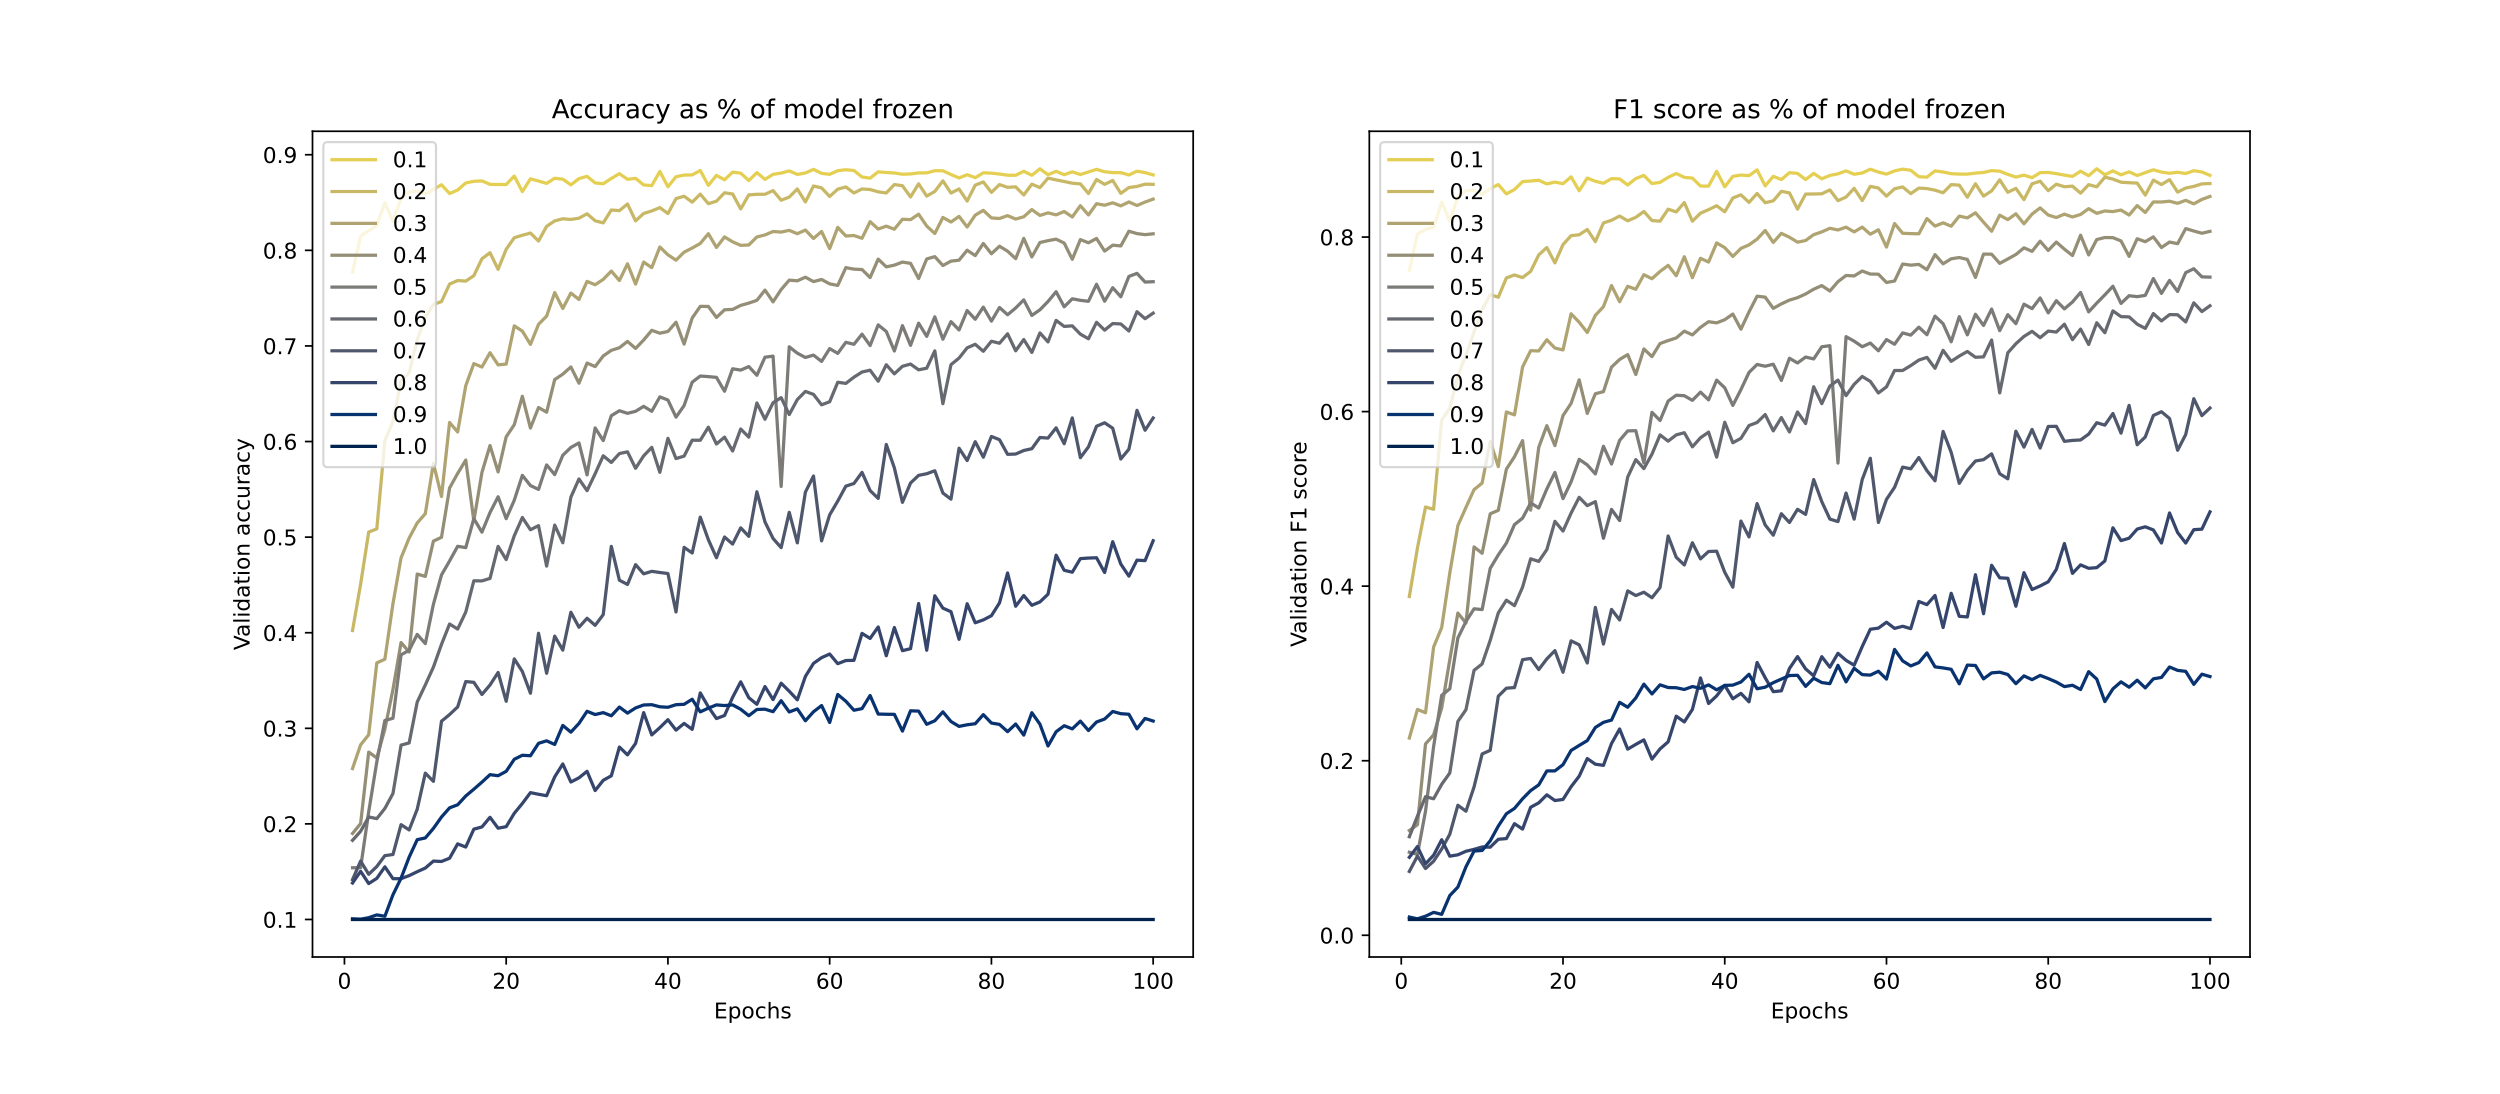 <?xml version="1.0" encoding="utf-8" standalone="no"?>
<!DOCTYPE svg PUBLIC "-//W3C//DTD SVG 1.1//EN"
  "http://www.w3.org/Graphics/SVG/1.1/DTD/svg11.dtd">
<!-- Created with matplotlib (https://matplotlib.org/) -->
<svg height="504pt" version="1.1" viewBox="0 0 1152 504" width="1152pt" xmlns="http://www.w3.org/2000/svg" xmlns:xlink="http://www.w3.org/1999/xlink">
 <defs>
  <style type="text/css">
*{stroke-linecap:butt;stroke-linejoin:round;}
  </style>
 </defs>
 <g id="figure_1">
  <g id="patch_1">
   <path d="M 0 504 
L 1152 504 
L 1152 0 
L 0 0 
z
" style="fill:#ffffff;"/>
  </g>
  <g id="axes_1">
   <g id="patch_2">
    <path d="M 144 441 
L 549.818 441 
L 549.818 60.48 
L 144 60.48 
z
" style="fill:#ffffff;"/>
   </g>
   <g id="matplotlib.axis_1">
    <g id="xtick_1">
     <g id="line2d_1">
      <defs>
       <path d="M 0 0 
L 0 3.5 
" id="mdcf049132d" style="stroke:#000000;stroke-width:0.8;"/>
      </defs>
      <g>
       <use style="stroke:#000000;stroke-width:0.8;" x="158.72" xlink:href="#mdcf049132d" y="441"/>
      </g>
     </g>
     <g id="text_1">
      <!-- 0 -->
      <defs>
       <path d="M 31.781 66.406 
Q 24.172 66.406 20.328 58.906 
Q 16.5 51.422 16.5 36.375 
Q 16.5 21.391 20.328 13.891 
Q 24.172 6.391 31.781 6.391 
Q 39.453 6.391 43.281 13.891 
Q 47.125 21.391 47.125 36.375 
Q 47.125 51.422 43.281 58.906 
Q 39.453 66.406 31.781 66.406 
z
M 31.781 74.219 
Q 44.047 74.219 50.516 64.516 
Q 56.984 54.828 56.984 36.375 
Q 56.984 17.969 50.516 8.266 
Q 44.047 -1.422 31.781 -1.422 
Q 19.531 -1.422 13.062 8.266 
Q 6.594 17.969 6.594 36.375 
Q 6.594 54.828 13.062 64.516 
Q 19.531 74.219 31.781 74.219 
z
" id="DejaVuSans-48"/>
      </defs>
      <g transform="translate(155.539 455.598)scale(0.1 -0.1)">
       <use xlink:href="#DejaVuSans-48"/>
      </g>
     </g>
    </g>
    <g id="xtick_2">
     <g id="line2d_2">
      <g>
       <use style="stroke:#000000;stroke-width:0.8;" x="233.25" xlink:href="#mdcf049132d" y="441"/>
      </g>
     </g>
     <g id="text_2">
      <!-- 20 -->
      <defs>
       <path d="M 19.188 8.297 
L 53.609 8.297 
L 53.609 0 
L 7.328 0 
L 7.328 8.297 
Q 12.938 14.109 22.625 23.891 
Q 32.328 33.688 34.812 36.531 
Q 39.547 41.844 41.422 45.531 
Q 43.312 49.219 43.312 52.781 
Q 43.312 58.594 39.234 62.25 
Q 35.156 65.922 28.609 65.922 
Q 23.969 65.922 18.812 64.312 
Q 13.672 62.703 7.812 59.422 
L 7.812 69.391 
Q 13.766 71.781 18.938 73 
Q 24.125 74.219 28.422 74.219 
Q 39.75 74.219 46.484 68.547 
Q 53.219 62.891 53.219 53.422 
Q 53.219 48.922 51.531 44.891 
Q 49.859 40.875 45.406 35.406 
Q 44.188 33.984 37.641 27.219 
Q 31.109 20.453 19.188 8.297 
z
" id="DejaVuSans-50"/>
      </defs>
      <g transform="translate(226.888 455.598)scale(0.1 -0.1)">
       <use xlink:href="#DejaVuSans-50"/>
       <use x="63.623" xlink:href="#DejaVuSans-48"/>
      </g>
     </g>
    </g>
    <g id="xtick_3">
     <g id="line2d_3">
      <g>
       <use style="stroke:#000000;stroke-width:0.8;" x="307.781" xlink:href="#mdcf049132d" y="441"/>
      </g>
     </g>
     <g id="text_3">
      <!-- 40 -->
      <defs>
       <path d="M 37.797 64.312 
L 12.891 25.391 
L 37.797 25.391 
z
M 35.203 72.906 
L 47.609 72.906 
L 47.609 25.391 
L 58.016 25.391 
L 58.016 17.188 
L 47.609 17.188 
L 47.609 0 
L 37.797 0 
L 37.797 17.188 
L 4.891 17.188 
L 4.891 26.703 
z
" id="DejaVuSans-52"/>
      </defs>
      <g transform="translate(301.418 455.598)scale(0.1 -0.1)">
       <use xlink:href="#DejaVuSans-52"/>
       <use x="63.623" xlink:href="#DejaVuSans-48"/>
      </g>
     </g>
    </g>
    <g id="xtick_4">
     <g id="line2d_4">
      <g>
       <use style="stroke:#000000;stroke-width:0.8;" x="382.311" xlink:href="#mdcf049132d" y="441"/>
      </g>
     </g>
     <g id="text_4">
      <!-- 60 -->
      <defs>
       <path d="M 33.016 40.375 
Q 26.375 40.375 22.484 35.828 
Q 18.609 31.297 18.609 23.391 
Q 18.609 15.531 22.484 10.953 
Q 26.375 6.391 33.016 6.391 
Q 39.656 6.391 43.531 10.953 
Q 47.406 15.531 47.406 23.391 
Q 47.406 31.297 43.531 35.828 
Q 39.656 40.375 33.016 40.375 
z
M 52.594 71.297 
L 52.594 62.312 
Q 48.875 64.062 45.094 64.984 
Q 41.312 65.922 37.594 65.922 
Q 27.828 65.922 22.672 59.328 
Q 17.531 52.734 16.797 39.406 
Q 19.672 43.656 24.016 45.922 
Q 28.375 48.188 33.594 48.188 
Q 44.578 48.188 50.953 41.516 
Q 57.328 34.859 57.328 23.391 
Q 57.328 12.156 50.688 5.359 
Q 44.047 -1.422 33.016 -1.422 
Q 20.359 -1.422 13.672 8.266 
Q 6.984 17.969 6.984 36.375 
Q 6.984 53.656 15.188 63.938 
Q 23.391 74.219 37.203 74.219 
Q 40.922 74.219 44.703 73.484 
Q 48.484 72.75 52.594 71.297 
z
" id="DejaVuSans-54"/>
      </defs>
      <g transform="translate(375.949 455.598)scale(0.1 -0.1)">
       <use xlink:href="#DejaVuSans-54"/>
       <use x="63.623" xlink:href="#DejaVuSans-48"/>
      </g>
     </g>
    </g>
    <g id="xtick_5">
     <g id="line2d_5">
      <g>
       <use style="stroke:#000000;stroke-width:0.8;" x="456.841" xlink:href="#mdcf049132d" y="441"/>
      </g>
     </g>
     <g id="text_5">
      <!-- 80 -->
      <defs>
       <path d="M 31.781 34.625 
Q 24.75 34.625 20.719 30.859 
Q 16.703 27.094 16.703 20.516 
Q 16.703 13.922 20.719 10.156 
Q 24.75 6.391 31.781 6.391 
Q 38.812 6.391 42.859 10.172 
Q 46.922 13.969 46.922 20.516 
Q 46.922 27.094 42.891 30.859 
Q 38.875 34.625 31.781 34.625 
z
M 21.922 38.812 
Q 15.578 40.375 12.031 44.719 
Q 8.5 49.078 8.5 55.328 
Q 8.5 64.062 14.719 69.141 
Q 20.953 74.219 31.781 74.219 
Q 42.672 74.219 48.875 69.141 
Q 55.078 64.062 55.078 55.328 
Q 55.078 49.078 51.531 44.719 
Q 48 40.375 41.703 38.812 
Q 48.828 37.156 52.797 32.312 
Q 56.781 27.484 56.781 20.516 
Q 56.781 9.906 50.312 4.234 
Q 43.844 -1.422 31.781 -1.422 
Q 19.734 -1.422 13.25 4.234 
Q 6.781 9.906 6.781 20.516 
Q 6.781 27.484 10.781 32.312 
Q 14.797 37.156 21.922 38.812 
z
M 18.312 54.391 
Q 18.312 48.734 21.844 45.562 
Q 25.391 42.391 31.781 42.391 
Q 38.141 42.391 41.719 45.562 
Q 45.312 48.734 45.312 54.391 
Q 45.312 60.062 41.719 63.234 
Q 38.141 66.406 31.781 66.406 
Q 25.391 66.406 21.844 63.234 
Q 18.312 60.062 18.312 54.391 
z
" id="DejaVuSans-56"/>
      </defs>
      <g transform="translate(450.479 455.598)scale(0.1 -0.1)">
       <use xlink:href="#DejaVuSans-56"/>
       <use x="63.623" xlink:href="#DejaVuSans-48"/>
      </g>
     </g>
    </g>
    <g id="xtick_6">
     <g id="line2d_6">
      <g>
       <use style="stroke:#000000;stroke-width:0.8;" x="531.372" xlink:href="#mdcf049132d" y="441"/>
      </g>
     </g>
     <g id="text_6">
      <!-- 100 -->
      <defs>
       <path d="M 12.406 8.297 
L 28.516 8.297 
L 28.516 63.922 
L 10.984 60.406 
L 10.984 69.391 
L 28.422 72.906 
L 38.281 72.906 
L 38.281 8.297 
L 54.391 8.297 
L 54.391 0 
L 12.406 0 
z
" id="DejaVuSans-49"/>
      </defs>
      <g transform="translate(521.828 455.598)scale(0.1 -0.1)">
       <use xlink:href="#DejaVuSans-49"/>
       <use x="63.623" xlink:href="#DejaVuSans-48"/>
       <use x="127.246" xlink:href="#DejaVuSans-48"/>
      </g>
     </g>
    </g>
    <g id="text_7">
     <!-- Epochs -->
     <defs>
      <path d="M 9.812 72.906 
L 55.906 72.906 
L 55.906 64.594 
L 19.672 64.594 
L 19.672 43.016 
L 54.391 43.016 
L 54.391 34.719 
L 19.672 34.719 
L 19.672 8.297 
L 56.781 8.297 
L 56.781 0 
L 9.812 0 
z
" id="DejaVuSans-69"/>
      <path d="M 18.109 8.203 
L 18.109 -20.797 
L 9.078 -20.797 
L 9.078 54.688 
L 18.109 54.688 
L 18.109 46.391 
Q 20.953 51.266 25.266 53.625 
Q 29.594 56 35.594 56 
Q 45.562 56 51.781 48.094 
Q 58.016 40.188 58.016 27.297 
Q 58.016 14.406 51.781 6.484 
Q 45.562 -1.422 35.594 -1.422 
Q 29.594 -1.422 25.266 0.953 
Q 20.953 3.328 18.109 8.203 
z
M 48.688 27.297 
Q 48.688 37.203 44.609 42.844 
Q 40.531 48.484 33.406 48.484 
Q 26.266 48.484 22.188 42.844 
Q 18.109 37.203 18.109 27.297 
Q 18.109 17.391 22.188 11.75 
Q 26.266 6.109 33.406 6.109 
Q 40.531 6.109 44.609 11.75 
Q 48.688 17.391 48.688 27.297 
z
" id="DejaVuSans-112"/>
      <path d="M 30.609 48.391 
Q 23.391 48.391 19.188 42.75 
Q 14.984 37.109 14.984 27.297 
Q 14.984 17.484 19.156 11.844 
Q 23.344 6.203 30.609 6.203 
Q 37.797 6.203 41.984 11.859 
Q 46.188 17.531 46.188 27.297 
Q 46.188 37.016 41.984 42.703 
Q 37.797 48.391 30.609 48.391 
z
M 30.609 56 
Q 42.328 56 49.016 48.375 
Q 55.719 40.766 55.719 27.297 
Q 55.719 13.875 49.016 6.219 
Q 42.328 -1.422 30.609 -1.422 
Q 18.844 -1.422 12.172 6.219 
Q 5.516 13.875 5.516 27.297 
Q 5.516 40.766 12.172 48.375 
Q 18.844 56 30.609 56 
z
" id="DejaVuSans-111"/>
      <path d="M 48.781 52.594 
L 48.781 44.188 
Q 44.969 46.297 41.141 47.344 
Q 37.312 48.391 33.406 48.391 
Q 24.656 48.391 19.812 42.844 
Q 14.984 37.312 14.984 27.297 
Q 14.984 17.281 19.812 11.734 
Q 24.656 6.203 33.406 6.203 
Q 37.312 6.203 41.141 7.25 
Q 44.969 8.297 48.781 10.406 
L 48.781 2.094 
Q 45.016 0.344 40.984 -0.531 
Q 36.969 -1.422 32.422 -1.422 
Q 20.062 -1.422 12.781 6.344 
Q 5.516 14.109 5.516 27.297 
Q 5.516 40.672 12.859 48.328 
Q 20.219 56 33.016 56 
Q 37.156 56 41.109 55.141 
Q 45.062 54.297 48.781 52.594 
z
" id="DejaVuSans-99"/>
      <path d="M 54.891 33.016 
L 54.891 0 
L 45.906 0 
L 45.906 32.719 
Q 45.906 40.484 42.875 44.328 
Q 39.844 48.188 33.797 48.188 
Q 26.516 48.188 22.312 43.547 
Q 18.109 38.922 18.109 30.906 
L 18.109 0 
L 9.078 0 
L 9.078 75.984 
L 18.109 75.984 
L 18.109 46.188 
Q 21.344 51.125 25.703 53.562 
Q 30.078 56 35.797 56 
Q 45.219 56 50.047 50.172 
Q 54.891 44.344 54.891 33.016 
z
" id="DejaVuSans-104"/>
      <path d="M 44.281 53.078 
L 44.281 44.578 
Q 40.484 46.531 36.375 47.5 
Q 32.281 48.484 27.875 48.484 
Q 21.188 48.484 17.844 46.438 
Q 14.5 44.391 14.5 40.281 
Q 14.5 37.156 16.891 35.375 
Q 19.281 33.594 26.516 31.984 
L 29.594 31.297 
Q 39.156 29.25 43.188 25.516 
Q 47.219 21.781 47.219 15.094 
Q 47.219 7.469 41.188 3.016 
Q 35.156 -1.422 24.609 -1.422 
Q 20.219 -1.422 15.453 -0.562 
Q 10.688 0.297 5.422 2 
L 5.422 11.281 
Q 10.406 8.688 15.234 7.391 
Q 20.062 6.109 24.812 6.109 
Q 31.156 6.109 34.562 8.281 
Q 37.984 10.453 37.984 14.406 
Q 37.984 18.062 35.516 20.016 
Q 33.062 21.969 24.703 23.781 
L 21.578 24.516 
Q 13.234 26.266 9.516 29.906 
Q 5.812 33.547 5.812 39.891 
Q 5.812 47.609 11.281 51.797 
Q 16.75 56 26.812 56 
Q 31.781 56 36.172 55.266 
Q 40.578 54.547 44.281 53.078 
z
" id="DejaVuSans-115"/>
     </defs>
     <g transform="translate(328.993 469.277)scale(0.1 -0.1)">
      <use xlink:href="#DejaVuSans-69"/>
      <use x="63.184" xlink:href="#DejaVuSans-112"/>
      <use x="126.66" xlink:href="#DejaVuSans-111"/>
      <use x="187.842" xlink:href="#DejaVuSans-99"/>
      <use x="242.822" xlink:href="#DejaVuSans-104"/>
      <use x="306.201" xlink:href="#DejaVuSans-115"/>
     </g>
    </g>
   </g>
   <g id="matplotlib.axis_2">
    <g id="ytick_1">
     <g id="line2d_7">
      <defs>
       <path d="M 0 0 
L -3.5 0 
" id="m5377e492ac" style="stroke:#000000;stroke-width:0.8;"/>
      </defs>
      <g>
       <use style="stroke:#000000;stroke-width:0.8;" x="144" xlink:href="#m5377e492ac" y="423.704"/>
      </g>
     </g>
     <g id="text_8">
      <!-- 0.1 -->
      <defs>
       <path d="M 10.688 12.406 
L 21 12.406 
L 21 0 
L 10.688 0 
z
" id="DejaVuSans-46"/>
      </defs>
      <g transform="translate(121.097 427.503)scale(0.1 -0.1)">
       <use xlink:href="#DejaVuSans-48"/>
       <use x="63.623" xlink:href="#DejaVuSans-46"/>
       <use x="95.41" xlink:href="#DejaVuSans-49"/>
      </g>
     </g>
    </g>
    <g id="ytick_2">
     <g id="line2d_8">
      <g>
       <use style="stroke:#000000;stroke-width:0.8;" x="144" xlink:href="#m5377e492ac" y="379.653"/>
      </g>
     </g>
     <g id="text_9">
      <!-- 0.2 -->
      <g transform="translate(121.097 383.453)scale(0.1 -0.1)">
       <use xlink:href="#DejaVuSans-48"/>
       <use x="63.623" xlink:href="#DejaVuSans-46"/>
       <use x="95.41" xlink:href="#DejaVuSans-50"/>
      </g>
     </g>
    </g>
    <g id="ytick_3">
     <g id="line2d_9">
      <g>
       <use style="stroke:#000000;stroke-width:0.8;" x="144" xlink:href="#m5377e492ac" y="335.603"/>
      </g>
     </g>
     <g id="text_10">
      <!-- 0.3 -->
      <defs>
       <path d="M 40.578 39.312 
Q 47.656 37.797 51.625 33 
Q 55.609 28.219 55.609 21.188 
Q 55.609 10.406 48.188 4.484 
Q 40.766 -1.422 27.094 -1.422 
Q 22.516 -1.422 17.656 -0.516 
Q 12.797 0.391 7.625 2.203 
L 7.625 11.719 
Q 11.719 9.328 16.594 8.109 
Q 21.484 6.891 26.812 6.891 
Q 36.078 6.891 40.938 10.547 
Q 45.797 14.203 45.797 21.188 
Q 45.797 27.641 41.281 31.266 
Q 36.766 34.906 28.719 34.906 
L 20.219 34.906 
L 20.219 43.016 
L 29.109 43.016 
Q 36.375 43.016 40.234 45.922 
Q 44.094 48.828 44.094 54.297 
Q 44.094 59.906 40.109 62.906 
Q 36.141 65.922 28.719 65.922 
Q 24.656 65.922 20.016 65.031 
Q 15.375 64.156 9.812 62.312 
L 9.812 71.094 
Q 15.438 72.656 20.344 73.438 
Q 25.25 74.219 29.594 74.219 
Q 40.828 74.219 47.359 69.109 
Q 53.906 64.016 53.906 55.328 
Q 53.906 49.266 50.438 45.094 
Q 46.969 40.922 40.578 39.312 
z
" id="DejaVuSans-51"/>
      </defs>
      <g transform="translate(121.097 339.402)scale(0.1 -0.1)">
       <use xlink:href="#DejaVuSans-48"/>
       <use x="63.623" xlink:href="#DejaVuSans-46"/>
       <use x="95.41" xlink:href="#DejaVuSans-51"/>
      </g>
     </g>
    </g>
    <g id="ytick_4">
     <g id="line2d_10">
      <g>
       <use style="stroke:#000000;stroke-width:0.8;" x="144" xlink:href="#m5377e492ac" y="291.553"/>
      </g>
     </g>
     <g id="text_11">
      <!-- 0.4 -->
      <g transform="translate(121.097 295.352)scale(0.1 -0.1)">
       <use xlink:href="#DejaVuSans-48"/>
       <use x="63.623" xlink:href="#DejaVuSans-46"/>
       <use x="95.41" xlink:href="#DejaVuSans-52"/>
      </g>
     </g>
    </g>
    <g id="ytick_5">
     <g id="line2d_11">
      <g>
       <use style="stroke:#000000;stroke-width:0.8;" x="144" xlink:href="#m5377e492ac" y="247.502"/>
      </g>
     </g>
     <g id="text_12">
      <!-- 0.5 -->
      <defs>
       <path d="M 10.797 72.906 
L 49.516 72.906 
L 49.516 64.594 
L 19.828 64.594 
L 19.828 46.734 
Q 21.969 47.469 24.109 47.828 
Q 26.266 48.188 28.422 48.188 
Q 40.625 48.188 47.75 41.5 
Q 54.891 34.812 54.891 23.391 
Q 54.891 11.625 47.562 5.094 
Q 40.234 -1.422 26.906 -1.422 
Q 22.312 -1.422 17.547 -0.641 
Q 12.797 0.141 7.719 1.703 
L 7.719 11.625 
Q 12.109 9.234 16.797 8.062 
Q 21.484 6.891 26.703 6.891 
Q 35.156 6.891 40.078 11.328 
Q 45.016 15.766 45.016 23.391 
Q 45.016 31 40.078 35.438 
Q 35.156 39.891 26.703 39.891 
Q 22.75 39.891 18.812 39.016 
Q 14.891 38.141 10.797 36.281 
z
" id="DejaVuSans-53"/>
      </defs>
      <g transform="translate(121.097 251.302)scale(0.1 -0.1)">
       <use xlink:href="#DejaVuSans-48"/>
       <use x="63.623" xlink:href="#DejaVuSans-46"/>
       <use x="95.41" xlink:href="#DejaVuSans-53"/>
      </g>
     </g>
    </g>
    <g id="ytick_6">
     <g id="line2d_12">
      <g>
       <use style="stroke:#000000;stroke-width:0.8;" x="144" xlink:href="#m5377e492ac" y="203.452"/>
      </g>
     </g>
     <g id="text_13">
      <!-- 0.6 -->
      <g transform="translate(121.097 207.251)scale(0.1 -0.1)">
       <use xlink:href="#DejaVuSans-48"/>
       <use x="63.623" xlink:href="#DejaVuSans-46"/>
       <use x="95.41" xlink:href="#DejaVuSans-54"/>
      </g>
     </g>
    </g>
    <g id="ytick_7">
     <g id="line2d_13">
      <g>
       <use style="stroke:#000000;stroke-width:0.8;" x="144" xlink:href="#m5377e492ac" y="159.402"/>
      </g>
     </g>
     <g id="text_14">
      <!-- 0.7 -->
      <defs>
       <path d="M 8.203 72.906 
L 55.078 72.906 
L 55.078 68.703 
L 28.609 0 
L 18.312 0 
L 43.219 64.594 
L 8.203 64.594 
z
" id="DejaVuSans-55"/>
      </defs>
      <g transform="translate(121.097 163.201)scale(0.1 -0.1)">
       <use xlink:href="#DejaVuSans-48"/>
       <use x="63.623" xlink:href="#DejaVuSans-46"/>
       <use x="95.41" xlink:href="#DejaVuSans-55"/>
      </g>
     </g>
    </g>
    <g id="ytick_8">
     <g id="line2d_14">
      <g>
       <use style="stroke:#000000;stroke-width:0.8;" x="144" xlink:href="#m5377e492ac" y="115.351"/>
      </g>
     </g>
     <g id="text_15">
      <!-- 0.8 -->
      <g transform="translate(121.097 119.151)scale(0.1 -0.1)">
       <use xlink:href="#DejaVuSans-48"/>
       <use x="63.623" xlink:href="#DejaVuSans-46"/>
       <use x="95.41" xlink:href="#DejaVuSans-56"/>
      </g>
     </g>
    </g>
    <g id="ytick_9">
     <g id="line2d_15">
      <g>
       <use style="stroke:#000000;stroke-width:0.8;" x="144" xlink:href="#m5377e492ac" y="71.301"/>
      </g>
     </g>
     <g id="text_16">
      <!-- 0.9 -->
      <defs>
       <path d="M 10.984 1.516 
L 10.984 10.5 
Q 14.703 8.734 18.5 7.812 
Q 22.312 6.891 25.984 6.891 
Q 35.75 6.891 40.891 13.453 
Q 46.047 20.016 46.781 33.406 
Q 43.953 29.203 39.594 26.953 
Q 35.25 24.703 29.984 24.703 
Q 19.047 24.703 12.672 31.312 
Q 6.297 37.938 6.297 49.422 
Q 6.297 60.641 12.938 67.422 
Q 19.578 74.219 30.609 74.219 
Q 43.266 74.219 49.922 64.516 
Q 56.594 54.828 56.594 36.375 
Q 56.594 19.141 48.406 8.859 
Q 40.234 -1.422 26.422 -1.422 
Q 22.703 -1.422 18.891 -0.688 
Q 15.094 0.047 10.984 1.516 
z
M 30.609 32.422 
Q 37.25 32.422 41.125 36.953 
Q 45.016 41.5 45.016 49.422 
Q 45.016 57.281 41.125 61.844 
Q 37.25 66.406 30.609 66.406 
Q 23.969 66.406 20.094 61.844 
Q 16.219 57.281 16.219 49.422 
Q 16.219 41.5 20.094 36.953 
Q 23.969 32.422 30.609 32.422 
z
" id="DejaVuSans-57"/>
      </defs>
      <g transform="translate(121.097 75.1)scale(0.1 -0.1)">
       <use xlink:href="#DejaVuSans-48"/>
       <use x="63.623" xlink:href="#DejaVuSans-46"/>
       <use x="95.41" xlink:href="#DejaVuSans-57"/>
      </g>
     </g>
    </g>
    <g id="text_17">
     <!-- Validation accuracy -->
     <defs>
      <path d="M 28.609 0 
L 0.781 72.906 
L 11.078 72.906 
L 34.188 11.531 
L 57.328 72.906 
L 67.578 72.906 
L 39.797 0 
z
" id="DejaVuSans-86"/>
      <path d="M 34.281 27.484 
Q 23.391 27.484 19.188 25 
Q 14.984 22.516 14.984 16.5 
Q 14.984 11.719 18.141 8.906 
Q 21.297 6.109 26.703 6.109 
Q 34.188 6.109 38.703 11.406 
Q 43.219 16.703 43.219 25.484 
L 43.219 27.484 
z
M 52.203 31.203 
L 52.203 0 
L 43.219 0 
L 43.219 8.297 
Q 40.141 3.328 35.547 0.953 
Q 30.953 -1.422 24.312 -1.422 
Q 15.922 -1.422 10.953 3.297 
Q 6 8.016 6 15.922 
Q 6 25.141 12.172 29.828 
Q 18.359 34.516 30.609 34.516 
L 43.219 34.516 
L 43.219 35.406 
Q 43.219 41.609 39.141 45 
Q 35.062 48.391 27.688 48.391 
Q 23 48.391 18.547 47.266 
Q 14.109 46.141 10.016 43.891 
L 10.016 52.203 
Q 14.938 54.109 19.578 55.047 
Q 24.219 56 28.609 56 
Q 40.484 56 46.344 49.844 
Q 52.203 43.703 52.203 31.203 
z
" id="DejaVuSans-97"/>
      <path d="M 9.422 75.984 
L 18.406 75.984 
L 18.406 0 
L 9.422 0 
z
" id="DejaVuSans-108"/>
      <path d="M 9.422 54.688 
L 18.406 54.688 
L 18.406 0 
L 9.422 0 
z
M 9.422 75.984 
L 18.406 75.984 
L 18.406 64.594 
L 9.422 64.594 
z
" id="DejaVuSans-105"/>
      <path d="M 45.406 46.391 
L 45.406 75.984 
L 54.391 75.984 
L 54.391 0 
L 45.406 0 
L 45.406 8.203 
Q 42.578 3.328 38.25 0.953 
Q 33.938 -1.422 27.875 -1.422 
Q 17.969 -1.422 11.734 6.484 
Q 5.516 14.406 5.516 27.297 
Q 5.516 40.188 11.734 48.094 
Q 17.969 56 27.875 56 
Q 33.938 56 38.25 53.625 
Q 42.578 51.266 45.406 46.391 
z
M 14.797 27.297 
Q 14.797 17.391 18.875 11.75 
Q 22.953 6.109 30.078 6.109 
Q 37.203 6.109 41.297 11.75 
Q 45.406 17.391 45.406 27.297 
Q 45.406 37.203 41.297 42.844 
Q 37.203 48.484 30.078 48.484 
Q 22.953 48.484 18.875 42.844 
Q 14.797 37.203 14.797 27.297 
z
" id="DejaVuSans-100"/>
      <path d="M 18.312 70.219 
L 18.312 54.688 
L 36.812 54.688 
L 36.812 47.703 
L 18.312 47.703 
L 18.312 18.016 
Q 18.312 11.328 20.141 9.422 
Q 21.969 7.516 27.594 7.516 
L 36.812 7.516 
L 36.812 0 
L 27.594 0 
Q 17.188 0 13.234 3.875 
Q 9.281 7.766 9.281 18.016 
L 9.281 47.703 
L 2.688 47.703 
L 2.688 54.688 
L 9.281 54.688 
L 9.281 70.219 
z
" id="DejaVuSans-116"/>
      <path d="M 54.891 33.016 
L 54.891 0 
L 45.906 0 
L 45.906 32.719 
Q 45.906 40.484 42.875 44.328 
Q 39.844 48.188 33.797 48.188 
Q 26.516 48.188 22.312 43.547 
Q 18.109 38.922 18.109 30.906 
L 18.109 0 
L 9.078 0 
L 9.078 54.688 
L 18.109 54.688 
L 18.109 46.188 
Q 21.344 51.125 25.703 53.562 
Q 30.078 56 35.797 56 
Q 45.219 56 50.047 50.172 
Q 54.891 44.344 54.891 33.016 
z
" id="DejaVuSans-110"/>
      <path id="DejaVuSans-32"/>
      <path d="M 8.5 21.578 
L 8.5 54.688 
L 17.484 54.688 
L 17.484 21.922 
Q 17.484 14.156 20.5 10.266 
Q 23.531 6.391 29.594 6.391 
Q 36.859 6.391 41.078 11.031 
Q 45.312 15.672 45.312 23.688 
L 45.312 54.688 
L 54.297 54.688 
L 54.297 0 
L 45.312 0 
L 45.312 8.406 
Q 42.047 3.422 37.719 1 
Q 33.406 -1.422 27.688 -1.422 
Q 18.266 -1.422 13.375 4.438 
Q 8.5 10.297 8.5 21.578 
z
M 31.109 56 
z
" id="DejaVuSans-117"/>
      <path d="M 41.109 46.297 
Q 39.594 47.172 37.812 47.578 
Q 36.031 48 33.891 48 
Q 26.266 48 22.188 43.047 
Q 18.109 38.094 18.109 28.812 
L 18.109 0 
L 9.078 0 
L 9.078 54.688 
L 18.109 54.688 
L 18.109 46.188 
Q 20.953 51.172 25.484 53.578 
Q 30.031 56 36.531 56 
Q 37.453 56 38.578 55.875 
Q 39.703 55.766 41.062 55.516 
z
" id="DejaVuSans-114"/>
      <path d="M 32.172 -5.078 
Q 28.375 -14.844 24.75 -17.812 
Q 21.141 -20.797 15.094 -20.797 
L 7.906 -20.797 
L 7.906 -13.281 
L 13.188 -13.281 
Q 16.891 -13.281 18.938 -11.516 
Q 21 -9.766 23.484 -3.219 
L 25.094 0.875 
L 2.984 54.688 
L 12.5 54.688 
L 29.594 11.922 
L 46.688 54.688 
L 56.203 54.688 
z
" id="DejaVuSans-121"/>
     </defs>
     <g transform="translate(115.017 299.579)rotate(-90)scale(0.1 -0.1)">
      <use xlink:href="#DejaVuSans-86"/>
      <use x="60.658" xlink:href="#DejaVuSans-97"/>
      <use x="121.938" xlink:href="#DejaVuSans-108"/>
      <use x="149.721" xlink:href="#DejaVuSans-105"/>
      <use x="177.504" xlink:href="#DejaVuSans-100"/>
      <use x="240.98" xlink:href="#DejaVuSans-97"/>
      <use x="302.26" xlink:href="#DejaVuSans-116"/>
      <use x="341.469" xlink:href="#DejaVuSans-105"/>
      <use x="369.252" xlink:href="#DejaVuSans-111"/>
      <use x="430.434" xlink:href="#DejaVuSans-110"/>
      <use x="493.812" xlink:href="#DejaVuSans-32"/>
      <use x="525.6" xlink:href="#DejaVuSans-97"/>
      <use x="586.879" xlink:href="#DejaVuSans-99"/>
      <use x="641.859" xlink:href="#DejaVuSans-99"/>
      <use x="696.84" xlink:href="#DejaVuSans-117"/>
      <use x="760.219" xlink:href="#DejaVuSans-114"/>
      <use x="801.332" xlink:href="#DejaVuSans-97"/>
      <use x="862.611" xlink:href="#DejaVuSans-99"/>
      <use x="917.592" xlink:href="#DejaVuSans-121"/>
     </g>
    </g>
   </g>
   <g id="line2d_16">
    <path clip-path="url(#p04b91ae8a3)" d="M 162.446 125.439 
L 166.173 108.744 
L 169.899 106.321 
L 173.626 103.986 
L 177.352 93.37 
L 181.079 102.004 
L 184.805 91.344 
L 188.532 88.481 
L 192.258 88.04 
L 195.985 89.406 
L 199.711 87.291 
L 203.438 85.133 
L 207.165 89.185 
L 210.891 87.556 
L 214.618 84.296 
L 218.344 83.547 
L 222.071 83.371 
L 225.797 84.957 
L 229.524 85.001 
L 233.25 85.045 
L 236.977 81.124 
L 240.703 88.304 
L 244.43 82.402 
L 248.156 83.415 
L 251.883 84.516 
L 255.609 82.137 
L 259.336 82.578 
L 263.062 85.177 
L 266.789 82.314 
L 270.515 81.256 
L 274.242 84.296 
L 277.968 84.692 
L 281.695 82.225 
L 285.421 80.023 
L 289.148 82.622 
L 292.875 82.181 
L 296.601 85.221 
L 300.328 85.529 
L 304.054 79.01 
L 307.781 86.058 
L 311.507 81.433 
L 315.234 80.684 
L 318.96 80.596 
L 322.687 78.569 
L 326.413 85.397 
L 330.14 80.816 
L 333.866 82.842 
L 337.593 79.318 
L 341.319 79.803 
L 345.046 83.195 
L 348.772 79.538 
L 352.499 82.666 
L 356.225 80.331 
L 359.952 79.759 
L 363.678 78.745 
L 367.405 80.375 
L 371.131 79.715 
L 374.858 78.041 
L 378.585 79.891 
L 382.311 80.331 
L 386.038 78.657 
L 389.764 78.217 
L 393.491 78.569 
L 397.217 81.565 
L 400.944 82.093 
L 404.67 79.186 
L 408.397 79.494 
L 412.123 79.715 
L 415.85 80.287 
L 419.576 80.155 
L 423.303 79.671 
L 427.029 79.671 
L 430.756 78.657 
L 434.482 78.701 
L 438.209 80.419 
L 441.935 82.005 
L 445.662 80.507 
L 449.388 81.873 
L 453.115 79.626 
L 456.841 79.803 
L 460.568 80.199 
L 464.295 80.728 
L 468.021 80.772 
L 471.748 78.922 
L 475.474 80.772 
L 479.201 77.776 
L 482.927 80.507 
L 486.654 78.922 
L 490.38 80.507 
L 494.107 79.186 
L 497.833 80.419 
L 501.56 79.23 
L 505.286 78.041 
L 509.013 79.142 
L 512.739 79.538 
L 516.466 79.538 
L 520.192 80.64 
L 523.919 78.878 
L 527.645 79.538 
L 531.372 80.596 
" style="fill:none;stroke:#e5cf52;stroke-linecap:square;stroke-width:1.5;"/>
   </g>
   <g id="line2d_17">
    <path clip-path="url(#p04b91ae8a3)" d="M 162.446 290.539 
L 166.173 269.175 
L 169.899 245.168 
L 173.626 243.714 
L 177.352 203.144 
L 181.079 194.157 
L 184.805 175.656 
L 188.532 171.692 
L 192.258 156.626 
L 195.985 146.187 
L 199.711 140.284 
L 203.438 138.962 
L 207.165 130.901 
L 210.891 129.271 
L 214.618 129.536 
L 218.344 127.025 
L 222.071 119.228 
L 225.797 116.453 
L 229.524 124.117 
L 233.25 114.867 
L 236.977 109.537 
L 240.703 108.391 
L 244.43 107.378 
L 248.156 111.078 
L 251.883 104.295 
L 255.609 101.784 
L 259.336 100.815 
L 263.062 101.123 
L 266.789 100.55 
L 270.515 98.524 
L 274.242 101.74 
L 277.968 102.709 
L 281.695 96.762 
L 285.421 97.07 
L 289.148 93.987 
L 292.875 101.784 
L 296.601 98.348 
L 300.328 97.203 
L 304.054 95.661 
L 307.781 98.392 
L 311.507 91.52 
L 315.234 90.419 
L 318.96 93.15 
L 322.687 89.45 
L 326.413 93.855 
L 330.14 92.709 
L 333.866 88.833 
L 337.593 89.406 
L 341.319 96.278 
L 345.046 89.802 
L 348.772 89.538 
L 352.499 89.538 
L 356.225 87.82 
L 359.952 92.269 
L 363.678 90.815 
L 367.405 87.071 
L 371.131 93.062 
L 374.858 85.705 
L 378.585 86.586 
L 382.311 90.551 
L 386.038 87.159 
L 389.764 86.146 
L 393.491 88.921 
L 397.217 87.071 
L 400.944 87.335 
L 404.67 88.392 
L 408.397 88.921 
L 412.123 85.045 
L 415.85 85.573 
L 419.576 90.771 
L 423.303 84.692 
L 427.029 90.375 
L 430.756 88.216 
L 434.482 83.327 
L 438.209 88.965 
L 441.935 87.071 
L 445.662 92.665 
L 449.388 85.309 
L 453.115 83.855 
L 456.841 88.657 
L 460.568 85.045 
L 464.295 86.322 
L 468.021 86.102 
L 471.748 89.846 
L 475.474 84.868 
L 479.201 86.454 
L 482.927 82.093 
L 486.654 82.886 
L 490.38 83.635 
L 494.107 84.428 
L 497.833 84.736 
L 501.56 89.185 
L 505.286 82.71 
L 509.013 84.957 
L 512.739 83.151 
L 516.466 89.097 
L 520.192 86.41 
L 523.919 85.926 
L 527.645 84.868 
L 531.372 84.957 
" style="fill:none;stroke:#c8b866;stroke-linecap:square;stroke-width:1.5;"/>
   </g>
   <g id="line2d_18">
    <path clip-path="url(#p04b91ae8a3)" d="M 162.446 354.148 
L 166.173 343.224 
L 169.899 338.554 
L 173.626 305.473 
L 177.352 303.755 
L 181.079 278.161 
L 184.805 257.061 
L 188.532 247.943 
L 192.258 240.983 
L 195.985 236.666 
L 199.711 213.495 
L 203.438 228.781 
L 207.165 194.686 
L 210.891 199.047 
L 214.618 177.727 
L 218.344 167.551 
L 222.071 169.137 
L 225.797 162.529 
L 229.524 168.124 
L 233.25 167.771 
L 236.977 150.151 
L 240.703 152.574 
L 244.43 158.697 
L 248.156 149.446 
L 251.883 145.658 
L 255.609 134.822 
L 259.336 142.134 
L 263.062 135.042 
L 266.789 137.993 
L 270.515 129.668 
L 274.242 131.209 
L 277.968 128.743 
L 281.695 124.91 
L 285.421 129.271 
L 289.148 121.562 
L 292.875 130.901 
L 296.601 120.769 
L 300.328 123.324 
L 304.054 113.81 
L 307.781 117.422 
L 311.507 119.888 
L 315.234 116.188 
L 318.96 114.294 
L 322.687 112.18 
L 326.413 107.687 
L 330.14 114.03 
L 333.866 109.184 
L 337.593 111.431 
L 341.319 113.061 
L 345.046 112.884 
L 348.772 109.184 
L 352.499 108.259 
L 356.225 106.673 
L 359.952 106.938 
L 363.678 106.145 
L 367.405 107.687 
L 371.131 106.013 
L 374.858 109.889 
L 378.585 106.673 
L 382.311 114.558 
L 386.038 104.779 
L 389.764 108.744 
L 393.491 108.523 
L 397.217 109.801 
L 400.944 102.136 
L 404.67 105.528 
L 408.397 104.207 
L 412.123 105.616 
L 415.85 101.035 
L 419.576 101.211 
L 423.303 98.7 
L 427.029 104.163 
L 430.756 107.598 
L 434.482 100.198 
L 438.209 102.312 
L 441.935 99.713 
L 445.662 104.603 
L 449.388 99.141 
L 453.115 96.938 
L 456.841 100.418 
L 460.568 100.683 
L 464.295 99.361 
L 468.021 100.947 
L 471.748 99.89 
L 475.474 96.586 
L 479.201 99.273 
L 482.927 98.084 
L 486.654 99.009 
L 490.38 97.467 
L 494.107 99.978 
L 497.833 94.78 
L 501.56 99.053 
L 505.286 93.855 
L 509.013 94.56 
L 512.739 93.458 
L 516.466 94.868 
L 520.192 93.062 
L 523.919 94.692 
L 527.645 93.106 
L 531.372 91.74 
" style="fill:none;stroke:#aea371;stroke-linecap:square;stroke-width:1.5;"/>
   </g>
   <g id="line2d_19">
    <path clip-path="url(#p04b91ae8a3)" d="M 162.446 384.058 
L 166.173 379.521 
L 169.899 346.572 
L 173.626 349.259 
L 177.352 335.955 
L 181.079 317.719 
L 184.805 296.09 
L 188.532 300.451 
L 192.258 264.506 
L 195.985 265.607 
L 199.711 249.352 
L 203.438 247.59 
L 207.165 224.86 
L 210.891 218.165 
L 214.618 211.998 
L 218.344 240.014 
L 222.071 217.724 
L 225.797 205.302 
L 229.524 217.46 
L 233.25 201.293 
L 236.977 195.699 
L 240.703 182.616 
L 244.43 197.241 
L 248.156 187.77 
L 251.883 189.929 
L 255.609 174.907 
L 259.336 172.396 
L 263.062 169.093 
L 266.789 176.581 
L 270.515 167.287 
L 274.242 168.917 
L 277.968 164.027 
L 281.695 161.428 
L 285.421 160.239 
L 289.148 157.331 
L 292.875 160.547 
L 296.601 156.671 
L 300.328 152.221 
L 304.054 153.543 
L 307.781 152.75 
L 311.507 148.477 
L 315.234 158.565 
L 318.96 146.539 
L 322.687 141.165 
L 326.413 141.209 
L 330.14 146.275 
L 333.866 142.751 
L 337.593 142.574 
L 341.319 140.724 
L 345.046 139.667 
L 348.772 138.39 
L 352.499 133.676 
L 356.225 139.094 
L 359.952 133.412 
L 363.678 129.095 
L 367.405 129.403 
L 371.131 127.729 
L 374.858 129.756 
L 378.585 128.787 
L 382.311 130.813 
L 386.038 131.518 
L 389.764 123.324 
L 393.491 124.029 
L 397.217 124.205 
L 400.944 127.906 
L 404.67 119.404 
L 408.397 122.972 
L 412.123 122.179 
L 415.85 120.769 
L 419.576 121.342 
L 423.303 128.346 
L 427.029 119.316 
L 430.756 118.259 
L 434.482 122.355 
L 438.209 120.329 
L 441.935 119.888 
L 445.662 115.307 
L 449.388 117.774 
L 453.115 112.18 
L 456.841 116.937 
L 460.568 113.457 
L 464.295 115.748 
L 468.021 119.184 
L 471.748 109.845 
L 475.474 118.391 
L 479.201 111.739 
L 482.927 110.902 
L 486.654 110.197 
L 490.38 112.003 
L 494.107 119.492 
L 497.833 110.418 
L 501.56 111.871 
L 505.286 109.889 
L 509.013 115.704 
L 512.739 112.973 
L 516.466 113.325 
L 520.192 106.541 
L 523.919 107.642 
L 527.645 108.127 
L 531.372 107.731 
" style="fill:none;stroke:#948e77;stroke-linecap:square;stroke-width:1.5;"/>
   </g>
   <g id="line2d_20">
    <path clip-path="url(#p04b91ae8a3)" d="M 162.446 399.872 
L 166.173 399.828 
L 169.899 374.059 
L 173.626 351.109 
L 177.352 331.991 
L 181.079 330.978 
L 184.805 301.728 
L 188.532 299.658 
L 192.258 292.346 
L 195.985 296.574 
L 199.711 278.47 
L 203.438 264.946 
L 207.165 258.471 
L 210.891 251.731 
L 214.618 252.348 
L 218.344 239.001 
L 222.071 245.212 
L 225.797 236.181 
L 229.524 228.913 
L 233.25 239.001 
L 236.977 230.499 
L 240.703 219.046 
L 244.43 223.759 
L 248.156 225.521 
L 251.883 214.244 
L 255.609 218.693 
L 259.336 209.795 
L 263.062 206.183 
L 266.789 204.113 
L 270.515 218.826 
L 274.242 197.197 
L 277.968 203.011 
L 281.695 191.558 
L 285.421 189.268 
L 289.148 190.457 
L 292.875 189.532 
L 296.601 187.241 
L 300.328 189.532 
L 304.054 182.88 
L 307.781 184.334 
L 311.507 192.219 
L 315.234 186.889 
L 318.96 176.097 
L 322.687 173.277 
L 326.413 173.542 
L 330.14 173.894 
L 333.866 180.281 
L 337.593 169.93 
L 341.319 170.546 
L 345.046 168.917 
L 348.772 172.925 
L 352.499 164.6 
L 356.225 164.115 
L 359.952 224.156 
L 363.678 159.798 
L 367.405 162.749 
L 371.131 164.732 
L 374.858 163.63 
L 378.585 166.538 
L 382.311 160.635 
L 386.038 162.838 
L 389.764 157.728 
L 393.491 158.653 
L 397.217 153.983 
L 400.944 159.225 
L 404.67 149.711 
L 408.397 152.75 
L 412.123 161.736 
L 415.85 150.063 
L 419.576 159.137 
L 423.303 148.918 
L 427.029 154.997 
L 430.756 146.01 
L 434.482 156.318 
L 438.209 148.213 
L 441.935 152.045 
L 445.662 143.103 
L 449.388 147.112 
L 453.115 141.517 
L 456.841 147.993 
L 460.568 141.693 
L 464.295 145.041 
L 468.021 141.914 
L 471.748 138.169 
L 475.474 145.35 
L 479.201 142.751 
L 482.927 138.918 
L 486.654 134.425 
L 490.38 141.385 
L 494.107 137.685 
L 497.833 138.39 
L 501.56 138.83 
L 505.286 130.989 
L 509.013 138.786 
L 512.739 132.575 
L 516.466 136.76 
L 520.192 127.377 
L 523.919 125.967 
L 527.645 129.976 
L 531.372 129.8 
" style="fill:none;stroke:#7c7b78;stroke-linecap:square;stroke-width:1.5;"/>
   </g>
   <g id="line2d_21">
    <path clip-path="url(#p04b91ae8a3)" d="M 162.446 387.23 
L 166.173 383.045 
L 169.899 376.438 
L 173.626 377.231 
L 177.352 372.517 
L 181.079 365.645 
L 184.805 343.356 
L 188.532 342.343 
L 192.258 323.489 
L 195.985 315.604 
L 199.711 307.411 
L 203.438 296.927 
L 207.165 287.544 
L 210.891 289.879 
L 214.618 282.038 
L 218.344 267.633 
L 222.071 267.677 
L 225.797 266.532 
L 229.524 251.775 
L 233.25 257.854 
L 236.977 246.886 
L 240.703 238.472 
L 244.43 244.11 
L 248.156 242.216 
L 251.883 260.85 
L 255.609 241.952 
L 259.336 250.101 
L 263.062 229.089 
L 266.789 220.72 
L 270.515 226.094 
L 274.242 218.297 
L 277.968 210.015 
L 281.695 213.099 
L 285.421 209.002 
L 289.148 208.209 
L 292.875 215.786 
L 296.601 210.06 
L 300.328 206.139 
L 304.054 217.636 
L 307.781 201.998 
L 311.507 211.293 
L 315.234 210.192 
L 318.96 202.835 
L 322.687 202.879 
L 326.413 196.844 
L 330.14 204.597 
L 333.866 201.426 
L 337.593 207.813 
L 341.319 197.681 
L 345.046 201.426 
L 348.772 185.7 
L 352.499 193.188 
L 356.225 185.568 
L 359.952 183.233 
L 363.678 191.03 
L 367.405 184.114 
L 371.131 180.37 
L 374.858 181.735 
L 378.585 186.537 
L 382.311 185.127 
L 386.038 176.141 
L 389.764 176.669 
L 393.491 173.806 
L 397.217 171.427 
L 400.944 170.59 
L 404.67 175.656 
L 408.397 168.08 
L 412.123 172.264 
L 415.85 168.784 
L 419.576 167.771 
L 423.303 170.414 
L 427.029 169.665 
L 430.756 161.692 
L 434.482 186.008 
L 438.209 168.035 
L 441.935 164.996 
L 445.662 160.283 
L 449.388 158.653 
L 453.115 161.868 
L 456.841 157.243 
L 460.568 158.168 
L 464.295 153.807 
L 468.021 161.648 
L 471.748 156.45 
L 475.474 162.397 
L 479.201 153.411 
L 482.927 157.551 
L 486.654 147.64 
L 490.38 150.415 
L 494.107 150.151 
L 497.833 153.983 
L 501.56 156.098 
L 505.286 148.521 
L 509.013 152.133 
L 512.739 149.094 
L 516.466 149.27 
L 520.192 152.53 
L 523.919 143.632 
L 527.645 146.847 
L 531.372 144.292 
" style="fill:none;stroke:#666970;stroke-linecap:square;stroke-width:1.5;"/>
   </g>
   <g id="line2d_22">
    <path clip-path="url(#p04b91ae8a3)" d="M 162.446 405.335 
L 166.173 396.789 
L 169.899 402.868 
L 173.626 399.3 
L 177.352 394.278 
L 181.079 393.749 
L 184.805 380.006 
L 188.532 382.428 
L 192.258 372.87 
L 195.985 356.263 
L 199.711 360.051 
L 203.438 332.343 
L 207.165 329.26 
L 210.891 325.736 
L 214.618 314.062 
L 218.344 314.415 
L 222.071 320.009 
L 225.797 315.648 
L 229.524 309.878 
L 233.25 323.137 
L 236.977 303.622 
L 240.703 309.437 
L 244.43 319.436 
L 248.156 291.817 
L 251.883 310.23 
L 255.609 293.138 
L 259.336 299.57 
L 263.062 282.126 
L 266.789 289.042 
L 270.515 284.901 
L 274.242 288.161 
L 277.968 283.227 
L 281.695 251.775 
L 285.421 267.369 
L 289.148 269.307 
L 292.875 260.189 
L 296.601 264.418 
L 300.328 263.272 
L 304.054 263.801 
L 307.781 264.285 
L 311.507 281.994 
L 315.234 252.216 
L 318.96 254.815 
L 322.687 238.296 
L 326.413 248.692 
L 330.14 257.017 
L 333.866 247.458 
L 337.593 250.718 
L 341.319 243.229 
L 345.046 247.15 
L 348.772 226.622 
L 352.499 240.498 
L 356.225 248.119 
L 359.952 252.348 
L 363.678 236.093 
L 367.405 250.145 
L 371.131 226.755 
L 374.858 219.354 
L 378.585 249.22 
L 382.311 237.239 
L 386.038 230.895 
L 389.764 224.023 
L 393.491 222.79 
L 397.217 217.68 
L 400.944 226.05 
L 404.67 229.662 
L 408.397 204.818 
L 412.123 215.61 
L 415.85 231.468 
L 419.576 222.57 
L 423.303 219.046 
L 427.029 218.297 
L 430.756 216.931 
L 434.482 227.195 
L 438.209 230.014 
L 441.935 206.535 
L 445.662 212.218 
L 449.388 203.54 
L 453.115 210.676 
L 456.841 201.117 
L 460.568 202.615 
L 464.295 209.355 
L 468.021 209.223 
L 471.748 207.593 
L 475.474 206.756 
L 479.201 201.602 
L 482.927 201.866 
L 486.654 197.153 
L 490.38 204.465 
L 494.107 192.572 
L 497.833 210.896 
L 501.56 205.919 
L 505.286 196.404 
L 509.013 194.818 
L 512.739 197.329 
L 516.466 211.513 
L 520.192 206.976 
L 523.919 189.092 
L 527.645 198.254 
L 531.372 192.616 
" style="fill:none;stroke:#4f576c;stroke-linecap:square;stroke-width:1.5;"/>
   </g>
   <g id="line2d_23">
    <path clip-path="url(#p04b91ae8a3)" d="M 162.446 406.876 
L 166.173 401.502 
L 169.899 407.141 
L 173.626 404.762 
L 177.352 399.432 
L 181.079 404.894 
L 184.805 404.894 
L 188.532 403.485 
L 192.258 401.678 
L 195.985 400.005 
L 199.711 396.789 
L 203.438 396.965 
L 207.165 395.467 
L 210.891 388.86 
L 214.618 390.313 
L 218.344 382.076 
L 222.071 381.063 
L 225.797 376.614 
L 229.524 381.636 
L 233.25 380.931 
L 236.977 374.764 
L 240.703 370.227 
L 244.43 365.249 
L 248.156 365.998 
L 251.883 366.658 
L 255.609 357.981 
L 259.336 352.034 
L 263.062 360.359 
L 266.789 358.421 
L 270.515 355.426 
L 274.242 364.28 
L 277.968 359.566 
L 281.695 357.496 
L 285.421 344.237 
L 289.148 347.849 
L 292.875 342.563 
L 296.601 328.379 
L 300.328 338.642 
L 304.054 335.295 
L 307.781 331.638 
L 311.507 336.44 
L 315.234 333.356 
L 318.96 336.088 
L 322.687 319.304 
L 326.413 325.736 
L 330.14 331.11 
L 333.866 329.7 
L 337.593 321.331 
L 341.319 314.195 
L 345.046 321.507 
L 348.772 324.546 
L 352.499 316.353 
L 356.225 322.388 
L 359.952 314.811 
L 363.678 318.511 
L 367.405 322.476 
L 371.131 311.684 
L 374.858 305.693 
L 378.585 303.05 
L 382.311 301.376 
L 386.038 305.825 
L 389.764 304.371 
L 393.491 304.283 
L 397.217 291.861 
L 400.944 294.196 
L 404.67 288.91 
L 408.397 302.169 
L 412.123 289.174 
L 415.85 299.834 
L 419.576 298.909 
L 423.303 278.117 
L 427.029 299.614 
L 430.756 274.549 
L 434.482 280.232 
L 438.209 281.862 
L 441.935 294.592 
L 445.662 278.205 
L 449.388 286.971 
L 453.115 285.65 
L 456.841 283.712 
L 460.568 277.809 
L 464.295 264.021 
L 468.021 279.351 
L 471.748 274.417 
L 475.474 278.91 
L 479.201 277.368 
L 482.927 273.8 
L 486.654 255.828 
L 490.38 262.788 
L 494.107 263.669 
L 497.833 257.414 
L 501.56 257.149 
L 505.286 257.017 
L 509.013 263.801 
L 512.739 249.617 
L 516.466 259.924 
L 520.192 265.475 
L 523.919 258.118 
L 527.645 258.339 
L 531.372 249.176 
" style="fill:none;stroke:#35456c;stroke-linecap:square;stroke-width:1.5;"/>
   </g>
   <g id="line2d_24">
    <path clip-path="url(#p04b91ae8a3)" d="M 162.446 423.395 
L 166.173 423.571 
L 169.899 422.867 
L 173.626 421.589 
L 177.352 422.206 
L 181.079 412.295 
L 184.805 404.674 
L 188.532 394.983 
L 192.258 386.922 
L 195.985 386.129 
L 199.711 381.724 
L 203.438 376.482 
L 207.165 372.253 
L 210.891 370.843 
L 214.618 366.791 
L 218.344 363.663 
L 222.071 360.403 
L 225.797 356.967 
L 229.524 357.452 
L 233.25 355.426 
L 236.977 349.875 
L 240.703 348.025 
L 244.43 348.245 
L 248.156 342.519 
L 251.883 341.374 
L 255.609 343.047 
L 259.336 334.281 
L 263.062 337.365 
L 266.789 333.356 
L 270.515 327.762 
L 274.242 329.26 
L 277.968 328.379 
L 281.695 329.832 
L 285.421 325.824 
L 289.148 328.599 
L 292.875 326.22 
L 296.601 324.855 
L 300.328 324.723 
L 304.054 325.692 
L 307.781 325.912 
L 311.507 324.723 
L 315.234 324.546 
L 318.96 322.212 
L 322.687 328.026 
L 326.413 326.308 
L 330.14 324.811 
L 333.866 325.119 
L 337.593 324.811 
L 341.319 326.837 
L 345.046 329.788 
L 348.772 326.925 
L 352.499 326.793 
L 356.225 327.938 
L 359.952 322.872 
L 363.678 328.07 
L 367.405 326.661 
L 371.131 332.123 
L 374.858 327.982 
L 378.585 325.119 
L 382.311 332.916 
L 386.038 320.009 
L 389.764 323.137 
L 393.491 327.277 
L 397.217 326.529 
L 400.944 320.494 
L 404.67 329.039 
L 408.397 329.128 
L 412.123 329.172 
L 415.85 336.88 
L 419.576 327.542 
L 423.303 327.674 
L 427.029 333.753 
L 430.756 332.123 
L 434.482 328.026 
L 438.209 332.475 
L 441.935 334.722 
L 445.662 333.973 
L 449.388 333.489 
L 453.115 329.304 
L 456.841 333.18 
L 460.568 333.797 
L 464.295 337.145 
L 468.021 333.621 
L 471.748 338.731 
L 475.474 328.423 
L 479.201 333.709 
L 482.927 343.752 
L 486.654 337.189 
L 490.38 334.414 
L 494.107 335.867 
L 497.833 332.299 
L 501.56 336.616 
L 505.286 332.696 
L 509.013 331.33 
L 512.739 327.85 
L 516.466 328.863 
L 520.192 329.128 
L 523.919 335.823 
L 527.645 331.066 
L 531.372 332.255 
" style="fill:none;stroke:#083370;stroke-linecap:square;stroke-width:1.5;"/>
   </g>
   <g id="line2d_25">
    <path clip-path="url(#p04b91ae8a3)" d="M 162.446 423.704 
L 166.173 423.704 
L 169.899 423.704 
L 173.626 423.704 
L 177.352 423.704 
L 181.079 423.704 
L 184.805 423.704 
L 188.532 423.704 
L 192.258 423.704 
L 195.985 423.704 
L 199.711 423.704 
L 203.438 423.704 
L 207.165 423.704 
L 210.891 423.704 
L 214.618 423.704 
L 218.344 423.704 
L 222.071 423.704 
L 225.797 423.704 
L 229.524 423.704 
L 233.25 423.704 
L 236.977 423.704 
L 240.703 423.704 
L 244.43 423.704 
L 248.156 423.704 
L 251.883 423.704 
L 255.609 423.704 
L 259.336 423.704 
L 263.062 423.704 
L 266.789 423.704 
L 270.515 423.704 
L 274.242 423.704 
L 277.968 423.704 
L 281.695 423.704 
L 285.421 423.704 
L 289.148 423.704 
L 292.875 423.704 
L 296.601 423.704 
L 300.328 423.704 
L 304.054 423.704 
L 307.781 423.704 
L 311.507 423.704 
L 315.234 423.704 
L 318.96 423.704 
L 322.687 423.704 
L 326.413 423.704 
L 330.14 423.704 
L 333.866 423.704 
L 337.593 423.704 
L 341.319 423.704 
L 345.046 423.704 
L 348.772 423.704 
L 352.499 423.704 
L 356.225 423.704 
L 359.952 423.704 
L 363.678 423.704 
L 367.405 423.704 
L 371.131 423.704 
L 374.858 423.704 
L 378.585 423.704 
L 382.311 423.704 
L 386.038 423.704 
L 389.764 423.704 
L 393.491 423.704 
L 397.217 423.704 
L 400.944 423.704 
L 404.67 423.704 
L 408.397 423.704 
L 412.123 423.704 
L 415.85 423.704 
L 419.576 423.704 
L 423.303 423.704 
L 427.029 423.704 
L 430.756 423.704 
L 434.482 423.704 
L 438.209 423.704 
L 441.935 423.704 
L 445.662 423.704 
L 449.388 423.704 
L 453.115 423.704 
L 456.841 423.704 
L 460.568 423.704 
L 464.295 423.704 
L 468.021 423.704 
L 471.748 423.704 
L 475.474 423.704 
L 479.201 423.704 
L 482.927 423.704 
L 486.654 423.704 
L 490.38 423.704 
L 494.107 423.704 
L 497.833 423.704 
L 501.56 423.704 
L 505.286 423.704 
L 509.013 423.704 
L 512.739 423.704 
L 516.466 423.704 
L 520.192 423.704 
L 523.919 423.704 
L 527.645 423.704 
L 531.372 423.704 
" style="fill:none;stroke:#00224e;stroke-linecap:square;stroke-width:1.5;"/>
   </g>
   <g id="patch_3">
    <path d="M 144 441 
L 144 60.48 
" style="fill:none;stroke:#000000;stroke-linecap:square;stroke-linejoin:miter;stroke-width:0.8;"/>
   </g>
   <g id="patch_4">
    <path d="M 549.818 441 
L 549.818 60.48 
" style="fill:none;stroke:#000000;stroke-linecap:square;stroke-linejoin:miter;stroke-width:0.8;"/>
   </g>
   <g id="patch_5">
    <path d="M 144 441 
L 549.818 441 
" style="fill:none;stroke:#000000;stroke-linecap:square;stroke-linejoin:miter;stroke-width:0.8;"/>
   </g>
   <g id="patch_6">
    <path d="M 144 60.48 
L 549.818 60.48 
" style="fill:none;stroke:#000000;stroke-linecap:square;stroke-linejoin:miter;stroke-width:0.8;"/>
   </g>
   <g id="text_18">
    <!-- Accuracy as % of model frozen -->
    <defs>
     <path d="M 34.188 63.188 
L 20.797 26.906 
L 47.609 26.906 
z
M 28.609 72.906 
L 39.797 72.906 
L 67.578 0 
L 57.328 0 
L 50.688 18.703 
L 17.828 18.703 
L 11.188 0 
L 0.781 0 
z
" id="DejaVuSans-65"/>
     <path d="M 72.703 32.078 
Q 68.453 32.078 66.031 28.469 
Q 63.625 24.859 63.625 18.406 
Q 63.625 12.062 66.031 8.422 
Q 68.453 4.781 72.703 4.781 
Q 76.859 4.781 79.266 8.422 
Q 81.688 12.062 81.688 18.406 
Q 81.688 24.812 79.266 28.438 
Q 76.859 32.078 72.703 32.078 
z
M 72.703 38.281 
Q 80.422 38.281 84.953 32.906 
Q 89.5 27.547 89.5 18.406 
Q 89.5 9.281 84.938 3.922 
Q 80.375 -1.422 72.703 -1.422 
Q 64.891 -1.422 60.344 3.922 
Q 55.812 9.281 55.812 18.406 
Q 55.812 27.594 60.375 32.938 
Q 64.938 38.281 72.703 38.281 
z
M 22.312 68.016 
Q 18.109 68.016 15.688 64.375 
Q 13.281 60.75 13.281 54.391 
Q 13.281 47.953 15.672 44.328 
Q 18.062 40.719 22.312 40.719 
Q 26.562 40.719 28.969 44.328 
Q 31.391 47.953 31.391 54.391 
Q 31.391 60.688 28.953 64.344 
Q 26.516 68.016 22.312 68.016 
z
M 66.406 74.219 
L 74.219 74.219 
L 28.609 -1.422 
L 20.797 -1.422 
z
M 22.312 74.219 
Q 30.031 74.219 34.609 68.875 
Q 39.203 63.531 39.203 54.391 
Q 39.203 45.172 34.641 39.844 
Q 30.078 34.516 22.312 34.516 
Q 14.547 34.516 10.031 39.859 
Q 5.516 45.219 5.516 54.391 
Q 5.516 63.484 10.047 68.844 
Q 14.594 74.219 22.312 74.219 
z
" id="DejaVuSans-37"/>
     <path d="M 37.109 75.984 
L 37.109 68.5 
L 28.516 68.5 
Q 23.688 68.5 21.797 66.547 
Q 19.922 64.594 19.922 59.516 
L 19.922 54.688 
L 34.719 54.688 
L 34.719 47.703 
L 19.922 47.703 
L 19.922 0 
L 10.891 0 
L 10.891 47.703 
L 2.297 47.703 
L 2.297 54.688 
L 10.891 54.688 
L 10.891 58.5 
Q 10.891 67.625 15.141 71.797 
Q 19.391 75.984 28.609 75.984 
z
" id="DejaVuSans-102"/>
     <path d="M 52 44.188 
Q 55.375 50.25 60.062 53.125 
Q 64.75 56 71.094 56 
Q 79.641 56 84.281 50.016 
Q 88.922 44.047 88.922 33.016 
L 88.922 0 
L 79.891 0 
L 79.891 32.719 
Q 79.891 40.578 77.094 44.375 
Q 74.312 48.188 68.609 48.188 
Q 61.625 48.188 57.562 43.547 
Q 53.516 38.922 53.516 30.906 
L 53.516 0 
L 44.484 0 
L 44.484 32.719 
Q 44.484 40.625 41.703 44.406 
Q 38.922 48.188 33.109 48.188 
Q 26.219 48.188 22.156 43.531 
Q 18.109 38.875 18.109 30.906 
L 18.109 0 
L 9.078 0 
L 9.078 54.688 
L 18.109 54.688 
L 18.109 46.188 
Q 21.188 51.219 25.484 53.609 
Q 29.781 56 35.688 56 
Q 41.656 56 45.828 52.969 
Q 50 49.953 52 44.188 
z
" id="DejaVuSans-109"/>
     <path d="M 56.203 29.594 
L 56.203 25.203 
L 14.891 25.203 
Q 15.484 15.922 20.484 11.062 
Q 25.484 6.203 34.422 6.203 
Q 39.594 6.203 44.453 7.469 
Q 49.312 8.734 54.109 11.281 
L 54.109 2.781 
Q 49.266 0.734 44.188 -0.344 
Q 39.109 -1.422 33.891 -1.422 
Q 20.797 -1.422 13.156 6.188 
Q 5.516 13.812 5.516 26.812 
Q 5.516 40.234 12.766 48.109 
Q 20.016 56 32.328 56 
Q 43.359 56 49.781 48.891 
Q 56.203 41.797 56.203 29.594 
z
M 47.219 32.234 
Q 47.125 39.594 43.094 43.984 
Q 39.062 48.391 32.422 48.391 
Q 24.906 48.391 20.391 44.141 
Q 15.875 39.891 15.188 32.172 
z
" id="DejaVuSans-101"/>
     <path d="M 5.516 54.688 
L 48.188 54.688 
L 48.188 46.484 
L 14.406 7.172 
L 48.188 7.172 
L 48.188 0 
L 4.297 0 
L 4.297 8.203 
L 38.094 47.516 
L 5.516 47.516 
z
" id="DejaVuSans-122"/>
    </defs>
    <g transform="translate(254.252 54.48)scale(0.12 -0.12)">
     <use xlink:href="#DejaVuSans-65"/>
     <use x="66.658" xlink:href="#DejaVuSans-99"/>
     <use x="121.639" xlink:href="#DejaVuSans-99"/>
     <use x="176.619" xlink:href="#DejaVuSans-117"/>
     <use x="239.998" xlink:href="#DejaVuSans-114"/>
     <use x="281.111" xlink:href="#DejaVuSans-97"/>
     <use x="342.391" xlink:href="#DejaVuSans-99"/>
     <use x="397.371" xlink:href="#DejaVuSans-121"/>
     <use x="456.551" xlink:href="#DejaVuSans-32"/>
     <use x="488.338" xlink:href="#DejaVuSans-97"/>
     <use x="549.617" xlink:href="#DejaVuSans-115"/>
     <use x="601.717" xlink:href="#DejaVuSans-32"/>
     <use x="633.504" xlink:href="#DejaVuSans-37"/>
     <use x="728.523" xlink:href="#DejaVuSans-32"/>
     <use x="760.311" xlink:href="#DejaVuSans-111"/>
     <use x="821.492" xlink:href="#DejaVuSans-102"/>
     <use x="856.697" xlink:href="#DejaVuSans-32"/>
     <use x="888.484" xlink:href="#DejaVuSans-109"/>
     <use x="985.896" xlink:href="#DejaVuSans-111"/>
     <use x="1047.078" xlink:href="#DejaVuSans-100"/>
     <use x="1110.555" xlink:href="#DejaVuSans-101"/>
     <use x="1172.078" xlink:href="#DejaVuSans-108"/>
     <use x="1199.861" xlink:href="#DejaVuSans-32"/>
     <use x="1231.648" xlink:href="#DejaVuSans-102"/>
     <use x="1266.854" xlink:href="#DejaVuSans-114"/>
     <use x="1305.717" xlink:href="#DejaVuSans-111"/>
     <use x="1366.898" xlink:href="#DejaVuSans-122"/>
     <use x="1419.389" xlink:href="#DejaVuSans-101"/>
     <use x="1480.912" xlink:href="#DejaVuSans-110"/>
    </g>
   </g>
   <g id="legend_1">
    <g id="patch_7">
     <path d="M 151 215.261 
L 198.903 215.261 
Q 200.903 215.261 200.903 213.261 
L 200.903 67.48 
Q 200.903 65.48 198.903 65.48 
L 151 65.48 
Q 149 65.48 149 67.48 
L 149 213.261 
Q 149 215.261 151 215.261 
z
" style="fill:#ffffff;opacity:0.8;stroke:#cccccc;stroke-linejoin:miter;"/>
    </g>
    <g id="line2d_26">
     <path d="M 153 73.578 
L 173 73.578 
" style="fill:none;stroke:#e5cf52;stroke-linecap:square;stroke-width:1.5;"/>
    </g>
    <g id="line2d_27"/>
    <g id="text_19">
     <!-- 0.1 -->
     <g transform="translate(181 77.078)scale(0.1 -0.1)">
      <use xlink:href="#DejaVuSans-48"/>
      <use x="63.623" xlink:href="#DejaVuSans-46"/>
      <use x="95.41" xlink:href="#DejaVuSans-49"/>
     </g>
    </g>
    <g id="line2d_28">
     <path d="M 153 88.257 
L 173 88.257 
" style="fill:none;stroke:#c8b866;stroke-linecap:square;stroke-width:1.5;"/>
    </g>
    <g id="line2d_29"/>
    <g id="text_20">
     <!-- 0.2 -->
     <g transform="translate(181 91.757)scale(0.1 -0.1)">
      <use xlink:href="#DejaVuSans-48"/>
      <use x="63.623" xlink:href="#DejaVuSans-46"/>
      <use x="95.41" xlink:href="#DejaVuSans-50"/>
     </g>
    </g>
    <g id="line2d_30">
     <path d="M 153 102.935 
L 173 102.935 
" style="fill:none;stroke:#aea371;stroke-linecap:square;stroke-width:1.5;"/>
    </g>
    <g id="line2d_31"/>
    <g id="text_21">
     <!-- 0.3 -->
     <g transform="translate(181 106.435)scale(0.1 -0.1)">
      <use xlink:href="#DejaVuSans-48"/>
      <use x="63.623" xlink:href="#DejaVuSans-46"/>
      <use x="95.41" xlink:href="#DejaVuSans-51"/>
     </g>
    </g>
    <g id="line2d_32">
     <path d="M 153 117.613 
L 173 117.613 
" style="fill:none;stroke:#948e77;stroke-linecap:square;stroke-width:1.5;"/>
    </g>
    <g id="line2d_33"/>
    <g id="text_22">
     <!-- 0.4 -->
     <g transform="translate(181 121.113)scale(0.1 -0.1)">
      <use xlink:href="#DejaVuSans-48"/>
      <use x="63.623" xlink:href="#DejaVuSans-46"/>
      <use x="95.41" xlink:href="#DejaVuSans-52"/>
     </g>
    </g>
    <g id="line2d_34">
     <path d="M 153 132.291 
L 173 132.291 
" style="fill:none;stroke:#7c7b78;stroke-linecap:square;stroke-width:1.5;"/>
    </g>
    <g id="line2d_35"/>
    <g id="text_23">
     <!-- 0.5 -->
     <g transform="translate(181 135.791)scale(0.1 -0.1)">
      <use xlink:href="#DejaVuSans-48"/>
      <use x="63.623" xlink:href="#DejaVuSans-46"/>
      <use x="95.41" xlink:href="#DejaVuSans-53"/>
     </g>
    </g>
    <g id="line2d_36">
     <path d="M 153 146.969 
L 173 146.969 
" style="fill:none;stroke:#666970;stroke-linecap:square;stroke-width:1.5;"/>
    </g>
    <g id="line2d_37"/>
    <g id="text_24">
     <!-- 0.6 -->
     <g transform="translate(181 150.469)scale(0.1 -0.1)">
      <use xlink:href="#DejaVuSans-48"/>
      <use x="63.623" xlink:href="#DejaVuSans-46"/>
      <use x="95.41" xlink:href="#DejaVuSans-54"/>
     </g>
    </g>
    <g id="line2d_38">
     <path d="M 153 161.647 
L 173 161.647 
" style="fill:none;stroke:#4f576c;stroke-linecap:square;stroke-width:1.5;"/>
    </g>
    <g id="line2d_39"/>
    <g id="text_25">
     <!-- 0.7 -->
     <g transform="translate(181 165.147)scale(0.1 -0.1)">
      <use xlink:href="#DejaVuSans-48"/>
      <use x="63.623" xlink:href="#DejaVuSans-46"/>
      <use x="95.41" xlink:href="#DejaVuSans-55"/>
     </g>
    </g>
    <g id="line2d_40">
     <path d="M 153 176.325 
L 173 176.325 
" style="fill:none;stroke:#35456c;stroke-linecap:square;stroke-width:1.5;"/>
    </g>
    <g id="line2d_41"/>
    <g id="text_26">
     <!-- 0.8 -->
     <g transform="translate(181 179.825)scale(0.1 -0.1)">
      <use xlink:href="#DejaVuSans-48"/>
      <use x="63.623" xlink:href="#DejaVuSans-46"/>
      <use x="95.41" xlink:href="#DejaVuSans-56"/>
     </g>
    </g>
    <g id="line2d_42">
     <path d="M 153 191.003 
L 173 191.003 
" style="fill:none;stroke:#083370;stroke-linecap:square;stroke-width:1.5;"/>
    </g>
    <g id="line2d_43"/>
    <g id="text_27">
     <!-- 0.9 -->
     <g transform="translate(181 194.503)scale(0.1 -0.1)">
      <use xlink:href="#DejaVuSans-48"/>
      <use x="63.623" xlink:href="#DejaVuSans-46"/>
      <use x="95.41" xlink:href="#DejaVuSans-57"/>
     </g>
    </g>
    <g id="line2d_44">
     <path d="M 153 205.682 
L 173 205.682 
" style="fill:none;stroke:#00224e;stroke-linecap:square;stroke-width:1.5;"/>
    </g>
    <g id="line2d_45"/>
    <g id="text_28">
     <!-- 1.0 -->
     <g transform="translate(181 209.182)scale(0.1 -0.1)">
      <use xlink:href="#DejaVuSans-49"/>
      <use x="63.623" xlink:href="#DejaVuSans-46"/>
      <use x="95.41" xlink:href="#DejaVuSans-48"/>
     </g>
    </g>
   </g>
  </g>
  <g id="axes_2">
   <g id="patch_8">
    <path d="M 630.982 441 
L 1036.8 441 
L 1036.8 60.48 
L 630.982 60.48 
z
" style="fill:#ffffff;"/>
   </g>
   <g id="matplotlib.axis_3">
    <g id="xtick_7">
     <g id="line2d_46">
      <g>
       <use style="stroke:#000000;stroke-width:0.8;" x="645.702" xlink:href="#mdcf049132d" y="441"/>
      </g>
     </g>
     <g id="text_29">
      <!-- 0 -->
      <g transform="translate(642.52 455.598)scale(0.1 -0.1)">
       <use xlink:href="#DejaVuSans-48"/>
      </g>
     </g>
    </g>
    <g id="xtick_8">
     <g id="line2d_47">
      <g>
       <use style="stroke:#000000;stroke-width:0.8;" x="720.232" xlink:href="#mdcf049132d" y="441"/>
      </g>
     </g>
     <g id="text_30">
      <!-- 20 -->
      <g transform="translate(713.87 455.598)scale(0.1 -0.1)">
       <use xlink:href="#DejaVuSans-50"/>
       <use x="63.623" xlink:href="#DejaVuSans-48"/>
      </g>
     </g>
    </g>
    <g id="xtick_9">
     <g id="line2d_48">
      <g>
       <use style="stroke:#000000;stroke-width:0.8;" x="794.762" xlink:href="#mdcf049132d" y="441"/>
      </g>
     </g>
     <g id="text_31">
      <!-- 40 -->
      <g transform="translate(788.4 455.598)scale(0.1 -0.1)">
       <use xlink:href="#DejaVuSans-52"/>
       <use x="63.623" xlink:href="#DejaVuSans-48"/>
      </g>
     </g>
    </g>
    <g id="xtick_10">
     <g id="line2d_49">
      <g>
       <use style="stroke:#000000;stroke-width:0.8;" x="869.293" xlink:href="#mdcf049132d" y="441"/>
      </g>
     </g>
     <g id="text_32">
      <!-- 60 -->
      <g transform="translate(862.93 455.598)scale(0.1 -0.1)">
       <use xlink:href="#DejaVuSans-54"/>
       <use x="63.623" xlink:href="#DejaVuSans-48"/>
      </g>
     </g>
    </g>
    <g id="xtick_11">
     <g id="line2d_50">
      <g>
       <use style="stroke:#000000;stroke-width:0.8;" x="943.823" xlink:href="#mdcf049132d" y="441"/>
      </g>
     </g>
     <g id="text_33">
      <!-- 80 -->
      <g transform="translate(937.461 455.598)scale(0.1 -0.1)">
       <use xlink:href="#DejaVuSans-56"/>
       <use x="63.623" xlink:href="#DejaVuSans-48"/>
      </g>
     </g>
    </g>
    <g id="xtick_12">
     <g id="line2d_51">
      <g>
       <use style="stroke:#000000;stroke-width:0.8;" x="1018.354" xlink:href="#mdcf049132d" y="441"/>
      </g>
     </g>
     <g id="text_34">
      <!-- 100 -->
      <g transform="translate(1008.81 455.598)scale(0.1 -0.1)">
       <use xlink:href="#DejaVuSans-49"/>
       <use x="63.623" xlink:href="#DejaVuSans-48"/>
       <use x="127.246" xlink:href="#DejaVuSans-48"/>
      </g>
     </g>
    </g>
    <g id="text_35">
     <!-- Epochs -->
     <g transform="translate(815.975 469.277)scale(0.1 -0.1)">
      <use xlink:href="#DejaVuSans-69"/>
      <use x="63.184" xlink:href="#DejaVuSans-112"/>
      <use x="126.66" xlink:href="#DejaVuSans-111"/>
      <use x="187.842" xlink:href="#DejaVuSans-99"/>
      <use x="242.822" xlink:href="#DejaVuSans-104"/>
      <use x="306.201" xlink:href="#DejaVuSans-115"/>
     </g>
    </g>
   </g>
   <g id="matplotlib.axis_4">
    <g id="ytick_10">
     <g id="line2d_52">
      <g>
       <use style="stroke:#000000;stroke-width:0.8;" x="630.982" xlink:href="#m5377e492ac" y="430.967"/>
      </g>
     </g>
     <g id="text_36">
      <!-- 0.0 -->
      <g transform="translate(608.079 434.766)scale(0.1 -0.1)">
       <use xlink:href="#DejaVuSans-48"/>
       <use x="63.623" xlink:href="#DejaVuSans-46"/>
       <use x="95.41" xlink:href="#DejaVuSans-48"/>
      </g>
     </g>
    </g>
    <g id="ytick_11">
     <g id="line2d_53">
      <g>
       <use style="stroke:#000000;stroke-width:0.8;" x="630.982" xlink:href="#m5377e492ac" y="350.534"/>
      </g>
     </g>
     <g id="text_37">
      <!-- 0.2 -->
      <g transform="translate(608.079 354.334)scale(0.1 -0.1)">
       <use xlink:href="#DejaVuSans-48"/>
       <use x="63.623" xlink:href="#DejaVuSans-46"/>
       <use x="95.41" xlink:href="#DejaVuSans-50"/>
      </g>
     </g>
    </g>
    <g id="ytick_12">
     <g id="line2d_54">
      <g>
       <use style="stroke:#000000;stroke-width:0.8;" x="630.982" xlink:href="#m5377e492ac" y="270.102"/>
      </g>
     </g>
     <g id="text_38">
      <!-- 0.4 -->
      <g transform="translate(608.079 273.901)scale(0.1 -0.1)">
       <use xlink:href="#DejaVuSans-48"/>
       <use x="63.623" xlink:href="#DejaVuSans-46"/>
       <use x="95.41" xlink:href="#DejaVuSans-52"/>
      </g>
     </g>
    </g>
    <g id="ytick_13">
     <g id="line2d_55">
      <g>
       <use style="stroke:#000000;stroke-width:0.8;" x="630.982" xlink:href="#m5377e492ac" y="189.67"/>
      </g>
     </g>
     <g id="text_39">
      <!-- 0.6 -->
      <g transform="translate(608.079 193.469)scale(0.1 -0.1)">
       <use xlink:href="#DejaVuSans-48"/>
       <use x="63.623" xlink:href="#DejaVuSans-46"/>
       <use x="95.41" xlink:href="#DejaVuSans-54"/>
      </g>
     </g>
    </g>
    <g id="ytick_14">
     <g id="line2d_56">
      <g>
       <use style="stroke:#000000;stroke-width:0.8;" x="630.982" xlink:href="#m5377e492ac" y="109.238"/>
      </g>
     </g>
     <g id="text_40">
      <!-- 0.8 -->
      <g transform="translate(608.079 113.037)scale(0.1 -0.1)">
       <use xlink:href="#DejaVuSans-48"/>
       <use x="63.623" xlink:href="#DejaVuSans-46"/>
       <use x="95.41" xlink:href="#DejaVuSans-56"/>
      </g>
     </g>
    </g>
    <g id="text_41">
     <!-- Validation F1 score -->
     <defs>
      <path d="M 9.812 72.906 
L 51.703 72.906 
L 51.703 64.594 
L 19.672 64.594 
L 19.672 43.109 
L 48.578 43.109 
L 48.578 34.812 
L 19.672 34.812 
L 19.672 0 
L 9.812 0 
z
" id="DejaVuSans-70"/>
     </defs>
     <g transform="translate(601.999 298.099)rotate(-90)scale(0.1 -0.1)">
      <use xlink:href="#DejaVuSans-86"/>
      <use x="60.658" xlink:href="#DejaVuSans-97"/>
      <use x="121.938" xlink:href="#DejaVuSans-108"/>
      <use x="149.721" xlink:href="#DejaVuSans-105"/>
      <use x="177.504" xlink:href="#DejaVuSans-100"/>
      <use x="240.98" xlink:href="#DejaVuSans-97"/>
      <use x="302.26" xlink:href="#DejaVuSans-116"/>
      <use x="341.469" xlink:href="#DejaVuSans-105"/>
      <use x="369.252" xlink:href="#DejaVuSans-111"/>
      <use x="430.434" xlink:href="#DejaVuSans-110"/>
      <use x="493.812" xlink:href="#DejaVuSans-32"/>
      <use x="525.6" xlink:href="#DejaVuSans-70"/>
      <use x="583.119" xlink:href="#DejaVuSans-49"/>
      <use x="646.742" xlink:href="#DejaVuSans-32"/>
      <use x="678.529" xlink:href="#DejaVuSans-115"/>
      <use x="730.629" xlink:href="#DejaVuSans-99"/>
      <use x="785.609" xlink:href="#DejaVuSans-111"/>
      <use x="846.791" xlink:href="#DejaVuSans-114"/>
      <use x="885.654" xlink:href="#DejaVuSans-101"/>
     </g>
    </g>
   </g>
   <g id="line2d_57">
    <path clip-path="url(#p0d490ba689)" d="M 649.428 124.618 
L 653.155 107.866 
L 656.881 105.739 
L 660.608 104.678 
L 664.334 93.146 
L 668.061 101.959 
L 671.787 90.588 
L 675.514 87.867 
L 679.24 87.67 
L 682.967 89.56 
L 686.693 86.885 
L 690.42 85.056 
L 694.146 89.341 
L 697.873 87.326 
L 701.599 83.687 
L 705.326 83.421 
L 709.052 83.058 
L 712.779 84.766 
L 716.505 83.902 
L 720.232 84.652 
L 723.959 81.501 
L 727.685 87.905 
L 731.412 82.056 
L 735.138 83.53 
L 738.865 84.441 
L 742.591 82.313 
L 746.318 82.442 
L 750.044 85.249 
L 753.771 82.275 
L 757.497 80.834 
L 761.224 84.584 
L 764.95 84.035 
L 768.677 81.745 
L 772.403 79.959 
L 776.13 81.723 
L 779.856 82.064 
L 783.583 85.731 
L 787.309 85.752 
L 791.036 78.934 
L 794.762 86.1 
L 798.489 81.271 
L 802.215 80.672 
L 805.942 80.939 
L 809.669 78.29 
L 813.395 85.663 
L 817.122 81.25 
L 820.848 82.744 
L 824.575 79.556 
L 828.301 79.906 
L 832.028 82.736 
L 835.754 79.919 
L 839.481 82.388 
L 843.207 80.842 
L 846.934 80.102 
L 850.66 78.742 
L 854.387 80.306 
L 858.113 79.727 
L 861.84 77.975 
L 865.566 79.28 
L 869.293 80.241 
L 873.019 78.758 
L 876.746 77.939 
L 880.472 78.466 
L 884.199 81.428 
L 887.925 81.639 
L 891.652 78.742 
L 895.379 79.261 
L 899.105 80.032 
L 902.832 80.221 
L 906.558 80.219 
L 910.285 79.772 
L 914.011 79.473 
L 917.738 78.626 
L 921.464 78.876 
L 925.191 80.354 
L 928.917 81.596 
L 932.644 80.706 
L 936.37 81.881 
L 940.097 79.55 
L 943.823 79.453 
L 947.55 80.006 
L 951.276 80.686 
L 955.003 81.296 
L 958.729 78.893 
L 962.456 80.98 
L 966.182 77.776 
L 969.909 80.544 
L 973.635 78.739 
L 977.362 80.565 
L 981.089 79.178 
L 984.815 80.885 
L 988.542 79.564 
L 992.268 78.231 
L 995.995 79.299 
L 999.721 79.841 
L 1003.448 79.38 
L 1007.174 79.948 
L 1010.901 78.672 
L 1014.627 79.237 
L 1018.354 80.811 
" style="fill:none;stroke:#e5cf52;stroke-linecap:square;stroke-width:1.5;"/>
   </g>
   <g id="line2d_58">
    <path clip-path="url(#p0d490ba689)" d="M 649.428 274.864 
L 653.155 252.529 
L 656.881 233.642 
L 660.608 234.671 
L 664.334 193.608 
L 668.061 188.182 
L 671.787 173.027 
L 675.514 163.729 
L 679.24 152.965 
L 682.967 142.641 
L 686.693 135.778 
L 690.42 136.959 
L 694.146 128.07 
L 697.873 126.704 
L 701.599 127.904 
L 705.326 125.042 
L 709.052 117.455 
L 712.779 114.064 
L 716.505 121.13 
L 720.232 112.712 
L 723.959 108.598 
L 727.685 108.181 
L 731.412 105.748 
L 735.138 111.346 
L 738.865 102.722 
L 742.591 101.485 
L 746.318 99.565 
L 750.044 101.749 
L 753.771 100.144 
L 757.497 97.454 
L 761.224 101.628 
L 764.95 101.914 
L 768.677 96.384 
L 772.403 97.658 
L 776.13 93.346 
L 779.856 101.934 
L 783.583 98.234 
L 787.309 96.611 
L 791.036 94.808 
L 794.762 97.579 
L 798.489 91.259 
L 802.215 89.767 
L 805.942 93.275 
L 809.669 89.139 
L 813.395 93.408 
L 817.122 92.548 
L 820.848 88.156 
L 824.575 88.886 
L 828.301 96.38 
L 832.028 89.428 
L 835.754 89.393 
L 839.481 89.307 
L 843.207 87.512 
L 846.934 92.466 
L 850.66 90.791 
L 854.387 86.788 
L 858.113 92.437 
L 861.84 85.875 
L 865.566 86.639 
L 869.293 90.376 
L 873.019 86.97 
L 876.746 86.129 
L 880.472 89.223 
L 884.199 86.667 
L 887.925 86.896 
L 891.652 87.63 
L 895.379 88.827 
L 899.105 85.067 
L 902.832 85.317 
L 906.558 90.883 
L 910.285 84.68 
L 914.011 90.389 
L 917.738 87.96 
L 921.464 82.868 
L 925.191 88.609 
L 928.917 86.805 
L 932.644 92.008 
L 936.37 84.682 
L 940.097 83.501 
L 943.823 87.882 
L 947.55 84.881 
L 951.276 86.053 
L 955.003 85.775 
L 958.729 89.022 
L 962.456 85.076 
L 966.182 86.087 
L 969.909 81.641 
L 973.635 82.531 
L 977.362 83.962 
L 981.089 84.197 
L 984.815 84.368 
L 988.542 89.904 
L 992.268 82.988 
L 995.995 85.038 
L 999.721 82.79 
L 1003.448 88.531 
L 1007.174 86.65 
L 1010.901 85.888 
L 1014.627 84.733 
L 1018.354 84.568 
" style="fill:none;stroke:#c8b866;stroke-linecap:square;stroke-width:1.5;"/>
   </g>
   <g id="line2d_59">
    <path clip-path="url(#p0d490ba689)" d="M 649.428 340.074 
L 653.155 326.905 
L 656.881 328.431 
L 660.608 298.162 
L 664.334 289.152 
L 668.061 264.016 
L 671.787 242.201 
L 675.514 233.783 
L 679.24 225.623 
L 682.967 222.577 
L 686.693 203.39 
L 690.42 215.02 
L 694.146 189.832 
L 697.873 191.177 
L 701.599 169.112 
L 705.326 161.585 
L 709.052 161.724 
L 712.779 156.554 
L 716.505 160.387 
L 720.232 161.246 
L 723.959 144.6 
L 727.685 148.483 
L 731.412 153.215 
L 735.138 145.308 
L 738.865 141.322 
L 742.591 131.581 
L 746.318 139.03 
L 750.044 131.927 
L 753.771 133.299 
L 757.497 126.586 
L 761.224 128.43 
L 764.95 125.07 
L 768.677 122.282 
L 772.403 127.034 
L 776.13 118.296 
L 779.856 127.953 
L 783.583 119.03 
L 787.309 120.741 
L 791.036 111.946 
L 794.762 114.109 
L 798.489 118.173 
L 802.215 114.465 
L 805.942 112.845 
L 809.669 110.187 
L 813.395 106.218 
L 817.122 111.7 
L 820.848 107.538 
L 824.575 109.32 
L 828.301 111.591 
L 832.028 110.835 
L 835.754 108.121 
L 839.481 106.856 
L 843.207 105.186 
L 846.934 105.977 
L 850.66 104.677 
L 854.387 106.846 
L 858.113 104.658 
L 861.84 107.929 
L 865.566 105.878 
L 869.293 113.855 
L 873.019 103.012 
L 876.746 107.494 
L 880.472 107.646 
L 884.199 107.743 
L 887.925 100.722 
L 891.652 104.199 
L 895.379 102.682 
L 899.105 104.228 
L 902.832 99.584 
L 906.558 100.403 
L 910.285 98.056 
L 914.011 102.389 
L 917.738 106.562 
L 921.464 99.157 
L 925.191 101.198 
L 928.917 98.516 
L 932.644 103.122 
L 936.37 98.647 
L 940.097 95.793 
L 943.823 99.095 
L 947.55 100.234 
L 951.276 98.681 
L 955.003 99.991 
L 958.729 98.832 
L 962.456 96.147 
L 966.182 98.301 
L 969.909 97.219 
L 973.635 97.506 
L 977.362 96.785 
L 981.089 99.101 
L 984.815 94.73 
L 988.542 97.904 
L 992.268 93.057 
L 995.995 93.075 
L 999.721 92.725 
L 1003.448 93.689 
L 1007.174 92.302 
L 1010.901 93.934 
L 1014.627 91.884 
L 1018.354 90.529 
" style="fill:none;stroke:#aea371;stroke-linecap:square;stroke-width:1.5;"/>
   </g>
   <g id="line2d_60">
    <path clip-path="url(#p0d490ba689)" d="M 649.428 382.694 
L 653.155 380.033 
L 656.881 342.786 
L 660.608 338.626 
L 664.334 326.226 
L 668.061 304.04 
L 671.787 282.501 
L 675.514 287.085 
L 679.24 252.02 
L 682.967 254.945 
L 686.693 236.757 
L 690.42 235.15 
L 694.146 216.182 
L 697.873 210.445 
L 701.599 203.028 
L 705.326 235.077 
L 709.052 206.108 
L 712.779 196.145 
L 716.505 205.337 
L 720.232 191.507 
L 723.959 185.878 
L 727.685 175.024 
L 731.412 190.502 
L 735.138 181.441 
L 738.865 180.475 
L 742.591 169.155 
L 746.318 165.634 
L 750.044 163.408 
L 753.771 172.553 
L 757.497 160.799 
L 761.224 164.329 
L 764.95 158.294 
L 768.677 156.946 
L 772.403 155.719 
L 776.13 152.592 
L 779.856 154.326 
L 783.583 150.859 
L 787.309 148.24 
L 791.036 148.779 
L 794.762 147.318 
L 798.489 144.715 
L 802.215 151.696 
L 805.942 143.728 
L 809.669 136.492 
L 813.395 136.926 
L 817.122 142.096 
L 820.848 140.03 
L 824.575 138.293 
L 828.301 137.163 
L 832.028 135.465 
L 835.754 133.273 
L 839.481 131.605 
L 843.207 134.108 
L 846.934 129.79 
L 850.66 126.939 
L 854.387 127.156 
L 858.113 124.888 
L 861.84 126.282 
L 865.566 126.352 
L 869.293 130.162 
L 873.019 129.486 
L 876.746 121.656 
L 880.472 122.188 
L 884.199 121.826 
L 887.925 124.292 
L 891.652 117.338 
L 895.379 121.55 
L 899.105 119.253 
L 902.832 118.668 
L 906.558 119.547 
L 910.285 127.829 
L 914.011 117.072 
L 917.738 117.137 
L 921.464 121.362 
L 925.191 119.341 
L 928.917 117.281 
L 932.644 114.207 
L 936.37 115.826 
L 940.097 111.143 
L 943.823 115.408 
L 947.55 111.55 
L 951.276 114.815 
L 955.003 117.749 
L 958.729 108.383 
L 962.456 117.474 
L 966.182 110.389 
L 969.909 109.454 
L 973.635 109.511 
L 977.362 111.014 
L 981.089 118.123 
L 984.815 110.011 
L 988.542 111.375 
L 992.268 109.146 
L 995.995 114.057 
L 999.721 111.529 
L 1003.448 112.282 
L 1007.174 105.327 
L 1010.901 106.446 
L 1014.627 107.476 
L 1018.354 106.612 
" style="fill:none;stroke:#948e77;stroke-linecap:square;stroke-width:1.5;"/>
   </g>
   <g id="line2d_61">
    <path clip-path="url(#p0d490ba689)" d="M 649.428 392.716 
L 653.155 393.684 
L 656.881 373.82 
L 660.608 344.026 
L 664.334 320.407 
L 668.061 317.402 
L 671.787 293.982 
L 675.514 286.369 
L 679.24 280.54 
L 682.967 280.883 
L 686.693 261.916 
L 690.42 255.681 
L 694.146 250.256 
L 697.873 241.732 
L 701.599 238.759 
L 705.326 231.749 
L 709.052 234.084 
L 712.779 225.318 
L 716.505 217.698 
L 720.232 229.757 
L 723.959 222.03 
L 727.685 211.667 
L 731.412 214.225 
L 735.138 218.399 
L 738.865 205.641 
L 742.591 213.825 
L 746.318 202.942 
L 750.044 198.567 
L 753.771 198.454 
L 757.497 213.332 
L 761.224 189.997 
L 764.95 193.771 
L 768.677 184.823 
L 772.403 182.117 
L 776.13 182.348 
L 779.856 184.488 
L 783.583 180.684 
L 787.309 184.266 
L 791.036 175.171 
L 794.762 178.696 
L 798.489 186.817 
L 802.215 179.533 
L 805.942 171.615 
L 809.669 167.948 
L 813.395 168.756 
L 817.122 167.83 
L 820.848 175.306 
L 824.575 165.08 
L 828.301 167.253 
L 832.028 164.529 
L 835.754 165.399 
L 839.481 159.793 
L 843.207 159.3 
L 846.934 213.384 
L 850.66 155.131 
L 854.387 157.202 
L 858.113 159.765 
L 861.84 158.089 
L 865.566 161.639 
L 869.293 156.481 
L 873.019 158.63 
L 876.746 153.397 
L 880.472 154.427 
L 884.199 150.773 
L 887.925 154.245 
L 891.652 145.671 
L 895.379 149.169 
L 899.105 157.497 
L 902.832 145.907 
L 906.558 154.293 
L 910.285 144.817 
L 914.011 149.967 
L 917.738 142.417 
L 921.464 152.361 
L 925.191 145.005 
L 928.917 149.149 
L 932.644 140.157 
L 936.37 142.215 
L 940.097 137.294 
L 943.823 144.165 
L 947.55 138.562 
L 951.276 142.332 
L 955.003 139.146 
L 958.729 134.763 
L 962.456 143.714 
L 966.182 139.67 
L 969.909 135.876 
L 973.635 131.898 
L 977.362 139.819 
L 981.089 136.272 
L 984.815 136.696 
L 988.542 136.107 
L 992.268 128.369 
L 995.995 135.188 
L 999.721 129.212 
L 1003.448 134.312 
L 1007.174 125.634 
L 1010.901 123.839 
L 1014.627 127.585 
L 1018.354 127.7 
" style="fill:none;stroke:#7c7b78;stroke-linecap:square;stroke-width:1.5;"/>
   </g>
   <g id="line2d_62">
    <path clip-path="url(#p0d490ba689)" d="M 649.428 385.558 
L 653.155 376.089 
L 656.881 367.125 
L 660.608 368.069 
L 664.334 361.393 
L 668.061 356.195 
L 671.787 332.423 
L 675.514 327.024 
L 679.24 308.892 
L 682.967 305.94 
L 686.693 295.064 
L 690.42 282.395 
L 694.146 276.563 
L 697.873 279.076 
L 701.599 270.565 
L 705.326 257.507 
L 709.052 258.687 
L 712.779 253.244 
L 716.505 240.235 
L 720.232 244.718 
L 723.959 236.44 
L 727.685 229.171 
L 731.412 232.999 
L 735.138 231.148 
L 738.865 248.023 
L 742.591 234.761 
L 746.318 239.846 
L 750.044 219.824 
L 753.771 211.803 
L 757.497 215.92 
L 761.224 209.269 
L 764.95 200.404 
L 768.677 203.272 
L 772.403 200.398 
L 776.13 199.405 
L 779.856 205.9 
L 783.583 201.72 
L 787.309 199.139 
L 791.036 210.643 
L 794.762 194.573 
L 798.489 204.012 
L 802.215 202 
L 805.942 196.089 
L 809.669 194.679 
L 813.395 191.016 
L 817.122 198.54 
L 820.848 192.42 
L 824.575 199.027 
L 828.301 189.841 
L 832.028 195.169 
L 835.754 178.203 
L 839.481 185.999 
L 843.207 177.92 
L 846.934 175.16 
L 850.66 182.292 
L 854.387 177.102 
L 858.113 173.479 
L 861.84 175.75 
L 865.566 181.083 
L 869.293 178.259 
L 873.019 170.727 
L 876.746 170.714 
L 880.472 168.47 
L 884.199 165.923 
L 887.925 164.69 
L 891.652 169.704 
L 895.379 161.438 
L 899.105 166.501 
L 902.832 164.079 
L 906.558 161.963 
L 910.285 164.639 
L 914.011 164.446 
L 917.738 156.687 
L 921.464 181.048 
L 925.191 162.58 
L 928.917 158.385 
L 932.644 155.038 
L 936.37 152.679 
L 940.097 155.609 
L 943.823 152.547 
L 947.55 153.017 
L 951.276 149.393 
L 955.003 156.529 
L 958.729 151.641 
L 962.456 158.731 
L 966.182 148.743 
L 969.909 153.311 
L 973.635 143.256 
L 977.362 145.915 
L 981.089 146.02 
L 984.815 149.372 
L 988.542 151.339 
L 992.268 144.502 
L 995.995 147.886 
L 999.721 144.974 
L 1003.448 145.038 
L 1007.174 148.347 
L 1010.901 139.549 
L 1014.627 143.561 
L 1018.354 140.902 
" style="fill:none;stroke:#666970;stroke-linecap:square;stroke-width:1.5;"/>
   </g>
   <g id="line2d_63">
    <path clip-path="url(#p0d490ba689)" d="M 649.428 401.549 
L 653.155 394.482 
L 656.881 400.21 
L 660.608 396.837 
L 664.334 391.221 
L 668.061 384.424 
L 671.787 371.069 
L 675.514 373.803 
L 679.24 362.622 
L 682.967 347.416 
L 686.693 345.754 
L 690.42 320.794 
L 694.146 317.117 
L 697.873 316.837 
L 701.599 303.979 
L 705.326 303.418 
L 709.052 308.533 
L 712.779 303.612 
L 716.505 299.804 
L 720.232 309.772 
L 723.959 295.299 
L 727.685 297.127 
L 731.412 305.502 
L 735.138 279.899 
L 738.865 296.791 
L 742.591 280.833 
L 746.318 285.664 
L 750.044 272.281 
L 753.771 274.428 
L 757.497 272.897 
L 761.224 275.428 
L 764.95 270.751 
L 768.677 246.982 
L 772.403 256.789 
L 776.13 260.34 
L 779.856 250.108 
L 783.583 257.527 
L 787.309 254.125 
L 791.036 253.992 
L 794.762 263.7 
L 798.489 270.582 
L 802.215 240.113 
L 805.942 247.425 
L 809.669 232.071 
L 813.395 241.909 
L 817.122 246.609 
L 820.848 236.725 
L 824.575 240.765 
L 828.301 234.697 
L 832.028 237.022 
L 835.754 220.995 
L 839.481 231.164 
L 843.207 239.197 
L 846.934 240.338 
L 850.66 227.196 
L 854.387 239.209 
L 858.113 220.968 
L 861.84 211.174 
L 865.566 240.756 
L 869.293 230.111 
L 873.019 224.544 
L 876.746 215.254 
L 880.472 216.02 
L 884.199 210.836 
L 887.925 216.878 
L 891.652 221.554 
L 895.379 198.809 
L 899.105 208.45 
L 902.832 222.715 
L 906.558 216.774 
L 910.285 212.434 
L 914.011 211.801 
L 917.738 209.13 
L 921.464 218.29 
L 925.191 220.64 
L 928.917 198.687 
L 932.644 206.032 
L 936.37 197.896 
L 940.097 206.467 
L 943.823 196.516 
L 947.55 196.448 
L 951.276 203.366 
L 955.003 202.945 
L 958.729 202.732 
L 962.456 200.045 
L 966.182 194.793 
L 969.909 195.901 
L 973.635 190.547 
L 977.362 199.586 
L 981.089 186.812 
L 984.815 204.937 
L 988.542 201.348 
L 992.268 191.454 
L 995.995 189.732 
L 999.721 192.837 
L 1003.448 207.471 
L 1007.174 200.224 
L 1010.901 183.72 
L 1014.627 191.52 
L 1018.354 188.006 
" style="fill:none;stroke:#4f576c;stroke-linecap:square;stroke-width:1.5;"/>
   </g>
   <g id="line2d_64">
    <path clip-path="url(#p0d490ba689)" d="M 649.428 395.028 
L 653.155 390.094 
L 656.881 398.045 
L 660.608 394.095 
L 664.334 386.951 
L 668.061 394.519 
L 671.787 393.902 
L 675.514 392.269 
L 679.24 391.392 
L 682.967 390.277 
L 686.693 390.378 
L 690.42 386.743 
L 694.146 386.412 
L 697.873 379.553 
L 701.599 382.044 
L 705.326 371.989 
L 709.052 369.952 
L 712.779 366.25 
L 716.505 368.888 
L 720.232 368.382 
L 723.959 362.518 
L 727.685 357.661 
L 731.412 349.539 
L 735.138 352.152 
L 738.865 352.661 
L 742.591 342.619 
L 746.318 335.915 
L 750.044 345.21 
L 753.771 343.02 
L 757.497 340.934 
L 761.224 349.799 
L 764.95 345.09 
L 768.677 341.832 
L 772.403 330.011 
L 776.13 332.655 
L 779.856 326.894 
L 783.583 312.398 
L 787.309 324.16 
L 791.036 320.657 
L 794.762 315.809 
L 798.489 321.989 
L 802.215 319.511 
L 805.942 323.383 
L 809.669 305.267 
L 813.395 312.297 
L 817.122 318.723 
L 820.848 318.334 
L 824.575 308.043 
L 828.301 302.564 
L 832.028 308.234 
L 835.754 311.428 
L 839.481 302.599 
L 843.207 307.435 
L 846.934 301.049 
L 850.66 304.275 
L 854.387 306.538 
L 858.113 297.915 
L 861.84 289.949 
L 865.566 289.438 
L 869.293 286.728 
L 873.019 289.562 
L 876.746 288.585 
L 880.472 289.684 
L 884.199 277.166 
L 887.925 278.616 
L 891.652 274.403 
L 895.379 289.16 
L 899.105 273.395 
L 902.832 283.991 
L 906.558 284.27 
L 910.285 264.828 
L 914.011 282.798 
L 917.738 260.473 
L 921.464 266.252 
L 925.191 266.469 
L 928.917 279.34 
L 932.644 263.891 
L 936.37 271.654 
L 940.097 270.016 
L 943.823 268.092 
L 947.55 262.385 
L 951.276 250.474 
L 955.003 264.205 
L 958.729 260.297 
L 962.456 261.872 
L 966.182 261.575 
L 969.909 258.497 
L 973.635 243.225 
L 977.362 249.111 
L 981.089 248.009 
L 984.815 243.8 
L 988.542 242.746 
L 992.268 244.197 
L 995.995 250.213 
L 999.721 236.368 
L 1003.448 245.4 
L 1007.174 250.23 
L 1010.901 244.08 
L 1014.627 243.833 
L 1018.354 235.881 
" style="fill:none;stroke:#35456c;stroke-linecap:square;stroke-width:1.5;"/>
   </g>
   <g id="line2d_65">
    <path clip-path="url(#p0d490ba689)" d="M 649.428 422.577 
L 653.155 423.384 
L 656.881 422.192 
L 660.608 420.417 
L 664.334 421.332 
L 668.061 412.679 
L 671.787 408.763 
L 675.514 399.417 
L 679.24 392.168 
L 682.967 391.889 
L 686.693 387.452 
L 690.42 380.647 
L 694.146 374.975 
L 697.873 372.507 
L 701.599 368.076 
L 705.326 364.3 
L 709.052 361.68 
L 712.779 355.25 
L 716.505 355.218 
L 720.232 352.349 
L 723.959 345.803 
L 727.685 343.503 
L 731.412 341.26 
L 735.138 335.214 
L 738.865 332.863 
L 742.591 331.811 
L 746.318 323.645 
L 750.044 325.898 
L 753.771 321.623 
L 757.497 315.258 
L 761.224 319.775 
L 764.95 315.564 
L 768.677 316.817 
L 772.403 316.907 
L 776.13 317.705 
L 779.856 316.365 
L 783.583 317.166 
L 787.309 315.602 
L 791.036 317.865 
L 794.762 315.84 
L 798.489 315.702 
L 802.215 314.276 
L 805.942 310.701 
L 809.669 317.374 
L 813.395 316.663 
L 817.122 314.579 
L 820.848 312.923 
L 824.575 311.292 
L 828.301 311.171 
L 832.028 316.282 
L 835.754 312.517 
L 839.481 314.521 
L 843.207 315.029 
L 846.934 306.598 
L 850.66 314.193 
L 854.387 307.937 
L 858.113 310.867 
L 861.84 311.094 
L 865.566 309.298 
L 869.293 312.921 
L 873.019 299.257 
L 876.746 304.536 
L 880.472 306.857 
L 884.199 305.333 
L 887.925 300.884 
L 891.652 307.284 
L 895.379 307.781 
L 899.105 308.414 
L 902.832 315.104 
L 906.558 306.474 
L 910.285 306.654 
L 914.011 312.82 
L 917.738 310.063 
L 921.464 309.747 
L 925.191 310.804 
L 928.917 315.033 
L 932.644 311.448 
L 936.37 313.191 
L 940.097 311.236 
L 943.823 312.662 
L 947.55 314.282 
L 951.276 316.387 
L 955.003 315.762 
L 958.729 317.737 
L 962.456 309.505 
L 966.182 312.924 
L 969.909 323.285 
L 973.635 317.418 
L 977.362 314.194 
L 981.089 316.672 
L 984.815 313.434 
L 988.542 316.992 
L 992.268 312.802 
L 995.995 312.17 
L 999.721 307.349 
L 1003.448 308.911 
L 1007.174 309.359 
L 1010.901 315.355 
L 1014.627 310.675 
L 1018.354 311.756 
" style="fill:none;stroke:#083370;stroke-linecap:square;stroke-width:1.5;"/>
   </g>
   <g id="line2d_66">
    <path clip-path="url(#p0d490ba689)" d="M 649.428 423.704 
L 653.155 423.704 
L 656.881 423.704 
L 660.608 423.704 
L 664.334 423.704 
L 668.061 423.704 
L 671.787 423.704 
L 675.514 423.704 
L 679.24 423.704 
L 682.967 423.704 
L 686.693 423.704 
L 690.42 423.704 
L 694.146 423.704 
L 697.873 423.704 
L 701.599 423.704 
L 705.326 423.704 
L 709.052 423.704 
L 712.779 423.704 
L 716.505 423.704 
L 720.232 423.704 
L 723.959 423.704 
L 727.685 423.704 
L 731.412 423.704 
L 735.138 423.704 
L 738.865 423.704 
L 742.591 423.704 
L 746.318 423.704 
L 750.044 423.704 
L 753.771 423.704 
L 757.497 423.704 
L 761.224 423.704 
L 764.95 423.704 
L 768.677 423.704 
L 772.403 423.704 
L 776.13 423.704 
L 779.856 423.704 
L 783.583 423.704 
L 787.309 423.704 
L 791.036 423.704 
L 794.762 423.704 
L 798.489 423.704 
L 802.215 423.704 
L 805.942 423.704 
L 809.669 423.704 
L 813.395 423.704 
L 817.122 423.704 
L 820.848 423.704 
L 824.575 423.704 
L 828.301 423.704 
L 832.028 423.704 
L 835.754 423.704 
L 839.481 423.704 
L 843.207 423.704 
L 846.934 423.704 
L 850.66 423.704 
L 854.387 423.704 
L 858.113 423.704 
L 861.84 423.704 
L 865.566 423.704 
L 869.293 423.704 
L 873.019 423.704 
L 876.746 423.704 
L 880.472 423.704 
L 884.199 423.704 
L 887.925 423.704 
L 891.652 423.704 
L 895.379 423.704 
L 899.105 423.704 
L 902.832 423.704 
L 906.558 423.704 
L 910.285 423.704 
L 914.011 423.704 
L 917.738 423.704 
L 921.464 423.704 
L 925.191 423.704 
L 928.917 423.704 
L 932.644 423.704 
L 936.37 423.704 
L 940.097 423.704 
L 943.823 423.704 
L 947.55 423.704 
L 951.276 423.704 
L 955.003 423.704 
L 958.729 423.704 
L 962.456 423.704 
L 966.182 423.704 
L 969.909 423.704 
L 973.635 423.704 
L 977.362 423.704 
L 981.089 423.704 
L 984.815 423.704 
L 988.542 423.704 
L 992.268 423.704 
L 995.995 423.704 
L 999.721 423.704 
L 1003.448 423.704 
L 1007.174 423.704 
L 1010.901 423.704 
L 1014.627 423.704 
L 1018.354 423.704 
" style="fill:none;stroke:#00224e;stroke-linecap:square;stroke-width:1.5;"/>
   </g>
   <g id="patch_9">
    <path d="M 630.982 441 
L 630.982 60.48 
" style="fill:none;stroke:#000000;stroke-linecap:square;stroke-linejoin:miter;stroke-width:0.8;"/>
   </g>
   <g id="patch_10">
    <path d="M 1036.8 441 
L 1036.8 60.48 
" style="fill:none;stroke:#000000;stroke-linecap:square;stroke-linejoin:miter;stroke-width:0.8;"/>
   </g>
   <g id="patch_11">
    <path d="M 630.982 441 
L 1036.8 441 
" style="fill:none;stroke:#000000;stroke-linecap:square;stroke-linejoin:miter;stroke-width:0.8;"/>
   </g>
   <g id="patch_12">
    <path d="M 630.982 60.48 
L 1036.8 60.48 
" style="fill:none;stroke:#000000;stroke-linecap:square;stroke-linejoin:miter;stroke-width:0.8;"/>
   </g>
   <g id="text_42">
    <!-- F1 score as % of model frozen -->
    <g transform="translate(743.333 54.48)scale(0.12 -0.12)">
     <use xlink:href="#DejaVuSans-70"/>
     <use x="57.52" xlink:href="#DejaVuSans-49"/>
     <use x="121.143" xlink:href="#DejaVuSans-32"/>
     <use x="152.93" xlink:href="#DejaVuSans-115"/>
     <use x="205.029" xlink:href="#DejaVuSans-99"/>
     <use x="260.01" xlink:href="#DejaVuSans-111"/>
     <use x="321.191" xlink:href="#DejaVuSans-114"/>
     <use x="360.055" xlink:href="#DejaVuSans-101"/>
     <use x="421.578" xlink:href="#DejaVuSans-32"/>
     <use x="453.365" xlink:href="#DejaVuSans-97"/>
     <use x="514.645" xlink:href="#DejaVuSans-115"/>
     <use x="566.744" xlink:href="#DejaVuSans-32"/>
     <use x="598.531" xlink:href="#DejaVuSans-37"/>
     <use x="693.551" xlink:href="#DejaVuSans-32"/>
     <use x="725.338" xlink:href="#DejaVuSans-111"/>
     <use x="786.52" xlink:href="#DejaVuSans-102"/>
     <use x="821.725" xlink:href="#DejaVuSans-32"/>
     <use x="853.512" xlink:href="#DejaVuSans-109"/>
     <use x="950.924" xlink:href="#DejaVuSans-111"/>
     <use x="1012.105" xlink:href="#DejaVuSans-100"/>
     <use x="1075.582" xlink:href="#DejaVuSans-101"/>
     <use x="1137.105" xlink:href="#DejaVuSans-108"/>
     <use x="1164.889" xlink:href="#DejaVuSans-32"/>
     <use x="1196.676" xlink:href="#DejaVuSans-102"/>
     <use x="1231.881" xlink:href="#DejaVuSans-114"/>
     <use x="1270.744" xlink:href="#DejaVuSans-111"/>
     <use x="1331.926" xlink:href="#DejaVuSans-122"/>
     <use x="1384.416" xlink:href="#DejaVuSans-101"/>
     <use x="1445.939" xlink:href="#DejaVuSans-110"/>
    </g>
   </g>
   <g id="legend_2">
    <g id="patch_13">
     <path d="M 637.982 215.261 
L 685.885 215.261 
Q 687.885 215.261 687.885 213.261 
L 687.885 67.48 
Q 687.885 65.48 685.885 65.48 
L 637.982 65.48 
Q 635.982 65.48 635.982 67.48 
L 635.982 213.261 
Q 635.982 215.261 637.982 215.261 
z
" style="fill:#ffffff;opacity:0.8;stroke:#cccccc;stroke-linejoin:miter;"/>
    </g>
    <g id="line2d_67">
     <path d="M 639.982 73.578 
L 659.982 73.578 
" style="fill:none;stroke:#e5cf52;stroke-linecap:square;stroke-width:1.5;"/>
    </g>
    <g id="line2d_68"/>
    <g id="text_43">
     <!-- 0.1 -->
     <g transform="translate(667.982 77.078)scale(0.1 -0.1)">
      <use xlink:href="#DejaVuSans-48"/>
      <use x="63.623" xlink:href="#DejaVuSans-46"/>
      <use x="95.41" xlink:href="#DejaVuSans-49"/>
     </g>
    </g>
    <g id="line2d_69">
     <path d="M 639.982 88.257 
L 659.982 88.257 
" style="fill:none;stroke:#c8b866;stroke-linecap:square;stroke-width:1.5;"/>
    </g>
    <g id="line2d_70"/>
    <g id="text_44">
     <!-- 0.2 -->
     <g transform="translate(667.982 91.757)scale(0.1 -0.1)">
      <use xlink:href="#DejaVuSans-48"/>
      <use x="63.623" xlink:href="#DejaVuSans-46"/>
      <use x="95.41" xlink:href="#DejaVuSans-50"/>
     </g>
    </g>
    <g id="line2d_71">
     <path d="M 639.982 102.935 
L 659.982 102.935 
" style="fill:none;stroke:#aea371;stroke-linecap:square;stroke-width:1.5;"/>
    </g>
    <g id="line2d_72"/>
    <g id="text_45">
     <!-- 0.3 -->
     <g transform="translate(667.982 106.435)scale(0.1 -0.1)">
      <use xlink:href="#DejaVuSans-48"/>
      <use x="63.623" xlink:href="#DejaVuSans-46"/>
      <use x="95.41" xlink:href="#DejaVuSans-51"/>
     </g>
    </g>
    <g id="line2d_73">
     <path d="M 639.982 117.613 
L 659.982 117.613 
" style="fill:none;stroke:#948e77;stroke-linecap:square;stroke-width:1.5;"/>
    </g>
    <g id="line2d_74"/>
    <g id="text_46">
     <!-- 0.4 -->
     <g transform="translate(667.982 121.113)scale(0.1 -0.1)">
      <use xlink:href="#DejaVuSans-48"/>
      <use x="63.623" xlink:href="#DejaVuSans-46"/>
      <use x="95.41" xlink:href="#DejaVuSans-52"/>
     </g>
    </g>
    <g id="line2d_75">
     <path d="M 639.982 132.291 
L 659.982 132.291 
" style="fill:none;stroke:#7c7b78;stroke-linecap:square;stroke-width:1.5;"/>
    </g>
    <g id="line2d_76"/>
    <g id="text_47">
     <!-- 0.5 -->
     <g transform="translate(667.982 135.791)scale(0.1 -0.1)">
      <use xlink:href="#DejaVuSans-48"/>
      <use x="63.623" xlink:href="#DejaVuSans-46"/>
      <use x="95.41" xlink:href="#DejaVuSans-53"/>
     </g>
    </g>
    <g id="line2d_77">
     <path d="M 639.982 146.969 
L 659.982 146.969 
" style="fill:none;stroke:#666970;stroke-linecap:square;stroke-width:1.5;"/>
    </g>
    <g id="line2d_78"/>
    <g id="text_48">
     <!-- 0.6 -->
     <g transform="translate(667.982 150.469)scale(0.1 -0.1)">
      <use xlink:href="#DejaVuSans-48"/>
      <use x="63.623" xlink:href="#DejaVuSans-46"/>
      <use x="95.41" xlink:href="#DejaVuSans-54"/>
     </g>
    </g>
    <g id="line2d_79">
     <path d="M 639.982 161.647 
L 659.982 161.647 
" style="fill:none;stroke:#4f576c;stroke-linecap:square;stroke-width:1.5;"/>
    </g>
    <g id="line2d_80"/>
    <g id="text_49">
     <!-- 0.7 -->
     <g transform="translate(667.982 165.147)scale(0.1 -0.1)">
      <use xlink:href="#DejaVuSans-48"/>
      <use x="63.623" xlink:href="#DejaVuSans-46"/>
      <use x="95.41" xlink:href="#DejaVuSans-55"/>
     </g>
    </g>
    <g id="line2d_81">
     <path d="M 639.982 176.325 
L 659.982 176.325 
" style="fill:none;stroke:#35456c;stroke-linecap:square;stroke-width:1.5;"/>
    </g>
    <g id="line2d_82"/>
    <g id="text_50">
     <!-- 0.8 -->
     <g transform="translate(667.982 179.825)scale(0.1 -0.1)">
      <use xlink:href="#DejaVuSans-48"/>
      <use x="63.623" xlink:href="#DejaVuSans-46"/>
      <use x="95.41" xlink:href="#DejaVuSans-56"/>
     </g>
    </g>
    <g id="line2d_83">
     <path d="M 639.982 191.003 
L 659.982 191.003 
" style="fill:none;stroke:#083370;stroke-linecap:square;stroke-width:1.5;"/>
    </g>
    <g id="line2d_84"/>
    <g id="text_51">
     <!-- 0.9 -->
     <g transform="translate(667.982 194.503)scale(0.1 -0.1)">
      <use xlink:href="#DejaVuSans-48"/>
      <use x="63.623" xlink:href="#DejaVuSans-46"/>
      <use x="95.41" xlink:href="#DejaVuSans-57"/>
     </g>
    </g>
    <g id="line2d_85">
     <path d="M 639.982 205.682 
L 659.982 205.682 
" style="fill:none;stroke:#00224e;stroke-linecap:square;stroke-width:1.5;"/>
    </g>
    <g id="line2d_86"/>
    <g id="text_52">
     <!-- 1.0 -->
     <g transform="translate(667.982 209.182)scale(0.1 -0.1)">
      <use xlink:href="#DejaVuSans-49"/>
      <use x="63.623" xlink:href="#DejaVuSans-46"/>
      <use x="95.41" xlink:href="#DejaVuSans-48"/>
     </g>
    </g>
   </g>
  </g>
 </g>
 <defs>
  <clipPath id="p04b91ae8a3">
   <rect height="380.52" width="405.818" x="144" y="60.48"/>
  </clipPath>
  <clipPath id="p0d490ba689">
   <rect height="380.52" width="405.818" x="630.982" y="60.48"/>
  </clipPath>
 </defs>
</svg>
